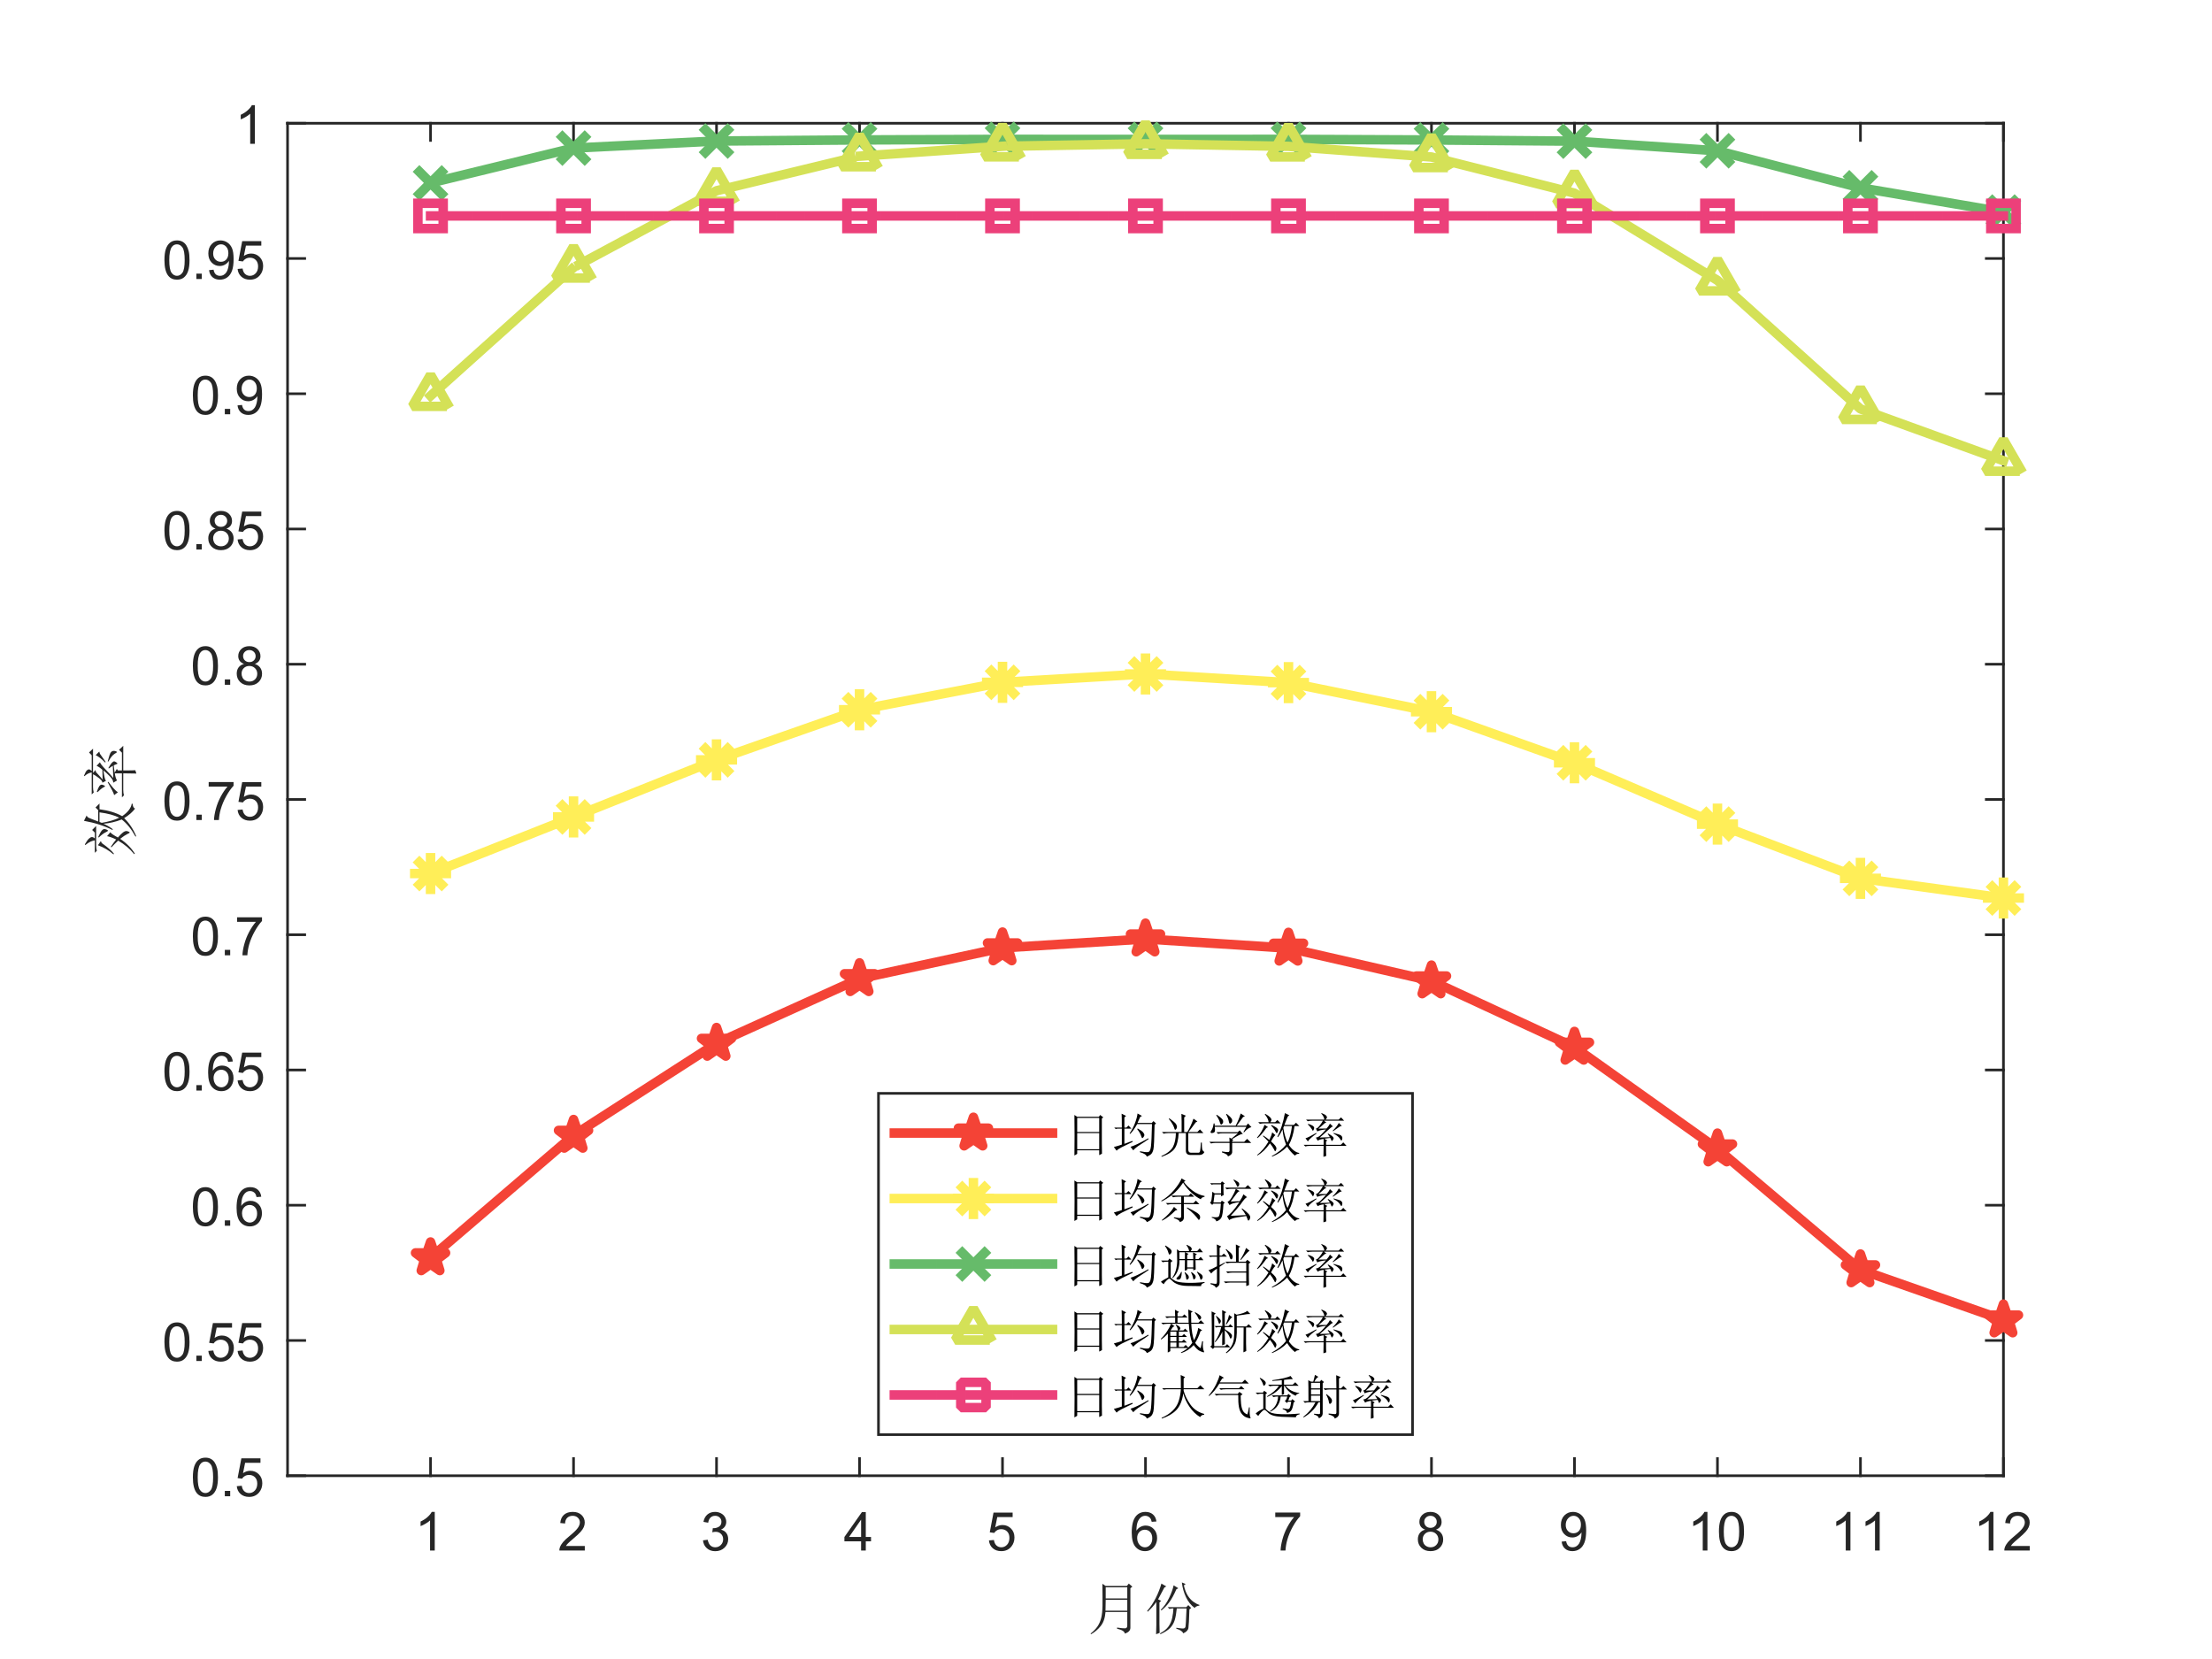 <?xml version="1.0"?>
<!DOCTYPE svg PUBLIC '-//W3C//DTD SVG 1.0//EN'
          'http://www.w3.org/TR/2001/REC-SVG-20010904/DTD/svg10.dtd'>
<svg xmlns:xlink="http://www.w3.org/1999/xlink" style="fill-opacity:1; color-rendering:auto; color-interpolation:auto; text-rendering:auto; stroke:black; stroke-linecap:square; stroke-miterlimit:10; shape-rendering:auto; stroke-opacity:1; fill:black; stroke-dasharray:none; font-weight:normal; stroke-width:1; font-family:'Dialog'; font-style:normal; stroke-linejoin:miter; font-size:12px; stroke-dashoffset:0; image-rendering:auto;" width="700" height="525" xmlns="http://www.w3.org/2000/svg"
><rect width="100%" height="100%" fill="#333333" stroke="none"/><!--Generated by the Batik Graphics2D SVG Generator--><defs id="genericDefs"
  /><g
  ><defs id="defs1"
    ><clipPath clipPathUnits="userSpaceOnUse" id="clipPath1"
      ><path d="M0 0 L700 0 L700 525 L0 525 L0 0 Z"
      /></clipPath
    ></defs
    ><g style="fill:white; stroke:white;"
    ><rect x="0" y="0" width="700" style="clip-path:url(#clipPath1); stroke:none;" height="525"
    /></g
    ><g style="fill:white; text-rendering:optimizeSpeed; color-rendering:optimizeSpeed; image-rendering:optimizeSpeed; shape-rendering:crispEdges; stroke:white; color-interpolation:sRGB;"
    ><rect x="0" width="700" height="525" y="0" style="stroke:none;"
      /><path style="stroke:none;" d="M91 467 L634 467 L634 39 L91 39 Z"
    /></g
    ><g style="fill:rgb(38,38,38); text-rendering:geometricPrecision; image-rendering:optimizeQuality; color-rendering:optimizeQuality; stroke-linejoin:round; stroke:rgb(38,38,38); color-interpolation:linearRGB; stroke-width:0.833;"
    ><line y2="467" style="fill:none;" x1="91" x2="634" y1="467"
      /><line y2="39" style="fill:none;" x1="91" x2="634" y1="39"
      /><line y2="461.57" style="fill:none;" x1="136.25" x2="136.25" y1="467"
      /><line y2="461.57" style="fill:none;" x1="181.5" x2="181.5" y1="467"
      /><line y2="461.57" style="fill:none;" x1="226.75" x2="226.75" y1="467"
      /><line y2="461.57" style="fill:none;" x1="272" x2="272" y1="467"
      /><line y2="461.57" style="fill:none;" x1="317.25" x2="317.25" y1="467"
      /><line y2="461.57" style="fill:none;" x1="362.5" x2="362.5" y1="467"
      /><line y2="461.57" style="fill:none;" x1="407.75" x2="407.75" y1="467"
      /><line y2="461.57" style="fill:none;" x1="453" x2="453" y1="467"
      /><line y2="461.57" style="fill:none;" x1="498.25" x2="498.25" y1="467"
      /><line y2="461.57" style="fill:none;" x1="543.5" x2="543.5" y1="467"
      /><line y2="461.57" style="fill:none;" x1="588.75" x2="588.75" y1="467"
      /><line y2="461.57" style="fill:none;" x1="634" x2="634" y1="467"
      /><line y2="44.43" style="fill:none;" x1="136.25" x2="136.25" y1="39"
      /><line y2="44.43" style="fill:none;" x1="181.5" x2="181.5" y1="39"
      /><line y2="44.43" style="fill:none;" x1="226.75" x2="226.75" y1="39"
      /><line y2="44.43" style="fill:none;" x1="272" x2="272" y1="39"
      /><line y2="44.43" style="fill:none;" x1="317.25" x2="317.25" y1="39"
      /><line y2="44.43" style="fill:none;" x1="362.5" x2="362.5" y1="39"
      /><line y2="44.43" style="fill:none;" x1="407.75" x2="407.75" y1="39"
      /><line y2="44.43" style="fill:none;" x1="453" x2="453" y1="39"
      /><line y2="44.43" style="fill:none;" x1="498.25" x2="498.25" y1="39"
      /><line y2="44.43" style="fill:none;" x1="543.5" x2="543.5" y1="39"
      /><line y2="44.43" style="fill:none;" x1="588.75" x2="588.75" y1="39"
      /><line y2="44.43" style="fill:none;" x1="634" x2="634" y1="39"
    /></g
    ><g transform="translate(136.25,473.667)" style="font-size:16.667px; fill:rgb(38,38,38); text-rendering:geometricPrecision; color-rendering:optimizeQuality; image-rendering:optimizeQuality; stroke:rgb(38,38,38); color-interpolation:linearRGB;"
    ><path style="stroke:none;" d="M1.328 17 L-0.156 17 L-0.156 7.484 Q-0.703 8 -1.578 8.508 Q-2.453 9.016 -3.156 9.281 L-3.156 7.828 Q-1.891 7.25 -0.953 6.406 Q-0.016 5.562 0.375 4.781 L1.328 4.781 L1.328 17 Z"
    /></g
    ><g transform="translate(181.5,473.667)" style="font-size:16.667px; fill:rgb(38,38,38); text-rendering:geometricPrecision; color-rendering:optimizeQuality; image-rendering:optimizeQuality; stroke:rgb(38,38,38); color-interpolation:linearRGB;"
    ><path style="stroke:none;" d="M3.562 15.562 L3.562 17 L-4.484 17 Q-4.5 16.453 -4.312 15.969 Q-4 15.141 -3.328 14.344 Q-2.656 13.547 -1.375 12.5 Q0.609 10.875 1.305 9.922 Q2 8.969 2 8.125 Q2 7.234 1.367 6.625 Q0.734 6.016 -0.281 6.016 Q-1.359 6.016 -2.008 6.664 Q-2.656 7.312 -2.672 8.453 L-4.203 8.297 Q-4.047 6.578 -3.016 5.68 Q-1.984 4.781 -0.25 4.781 Q1.5 4.781 2.523 5.75 Q3.547 6.719 3.547 8.156 Q3.547 8.891 3.242 9.594 Q2.938 10.297 2.25 11.078 Q1.562 11.859 -0.047 13.219 Q-1.391 14.359 -1.773 14.758 Q-2.156 15.156 -2.406 15.562 L3.562 15.562 Z"
    /></g
    ><g transform="translate(226.75,473.667)" style="font-size:16.667px; fill:rgb(38,38,38); text-rendering:geometricPrecision; color-rendering:optimizeQuality; image-rendering:optimizeQuality; stroke:rgb(38,38,38); color-interpolation:linearRGB;"
    ><path style="stroke:none;" d="M-4.281 13.781 L-2.797 13.594 Q-2.531 14.859 -1.914 15.422 Q-1.297 15.984 -0.406 15.984 Q0.641 15.984 1.367 15.25 Q2.094 14.516 2.094 13.438 Q2.094 12.406 1.422 11.742 Q0.75 11.078 -0.281 11.078 Q-0.703 11.078 -1.344 11.234 L-1.172 9.922 Q-1.031 9.938 -0.938 9.938 Q0.016 9.938 0.781 9.445 Q1.547 8.953 1.547 7.906 Q1.547 7.094 0.992 6.555 Q0.438 6.016 -0.438 6.016 Q-1.312 6.016 -1.891 6.562 Q-2.469 7.109 -2.641 8.203 L-4.141 7.938 Q-3.859 6.438 -2.891 5.609 Q-1.922 4.781 -0.469 4.781 Q0.516 4.781 1.359 5.211 Q2.203 5.641 2.641 6.375 Q3.078 7.109 3.078 7.938 Q3.078 8.734 2.656 9.383 Q2.234 10.031 1.406 10.406 Q2.484 10.656 3.086 11.445 Q3.688 12.234 3.688 13.406 Q3.688 15 2.523 16.109 Q1.359 17.219 -0.422 17.219 Q-2.016 17.219 -3.078 16.266 Q-4.141 15.312 -4.281 13.781 Z"
    /></g
    ><g transform="translate(272,473.667)" style="font-size:16.667px; fill:rgb(38,38,38); text-rendering:geometricPrecision; color-rendering:optimizeQuality; image-rendering:optimizeQuality; stroke:rgb(38,38,38); color-interpolation:linearRGB;"
    ><path style="stroke:none;" d="M0.5 17 L0.5 14.094 L-4.781 14.094 L-4.781 12.719 L0.766 4.828 L1.984 4.828 L1.984 12.719 L3.641 12.719 L3.641 14.094 L1.984 14.094 L1.984 17 L0.5 17 ZM0.5 12.719 L0.5 7.234 L-3.312 12.719 L0.5 12.719 Z"
    /></g
    ><g transform="translate(317.25,473.667)" style="font-size:16.667px; fill:rgb(38,38,38); text-rendering:geometricPrecision; color-rendering:optimizeQuality; image-rendering:optimizeQuality; stroke:rgb(38,38,38); color-interpolation:linearRGB;"
    ><path style="stroke:none;" d="M-4.297 13.812 L-2.719 13.672 Q-2.547 14.828 -1.914 15.406 Q-1.281 15.984 -0.391 15.984 Q0.688 15.984 1.438 15.172 Q2.188 14.359 2.188 13 Q2.188 11.734 1.469 10.992 Q0.75 10.25 -0.406 10.25 Q-1.125 10.25 -1.711 10.578 Q-2.297 10.906 -2.625 11.438 L-4.031 11.25 L-2.844 5 L3.203 5 L3.203 6.422 L-1.656 6.422 L-2.312 9.688 Q-1.219 8.938 -0.016 8.938 Q1.578 8.938 2.68 10.039 Q3.781 11.141 3.781 12.875 Q3.781 14.531 2.812 15.734 Q1.641 17.203 -0.391 17.203 Q-2.047 17.203 -3.094 16.273 Q-4.141 15.344 -4.297 13.812 Z"
    /></g
    ><g transform="translate(362.5,473.667)" style="font-size:16.667px; fill:rgb(38,38,38); text-rendering:geometricPrecision; color-rendering:optimizeQuality; image-rendering:optimizeQuality; stroke:rgb(38,38,38); color-interpolation:linearRGB;"
    ><path style="stroke:none;" d="M3.453 7.812 L1.969 7.922 Q1.781 7.047 1.406 6.656 Q0.797 6.016 -0.078 6.016 Q-0.797 6.016 -1.344 6.406 Q-2.047 6.922 -2.453 7.906 Q-2.859 8.891 -2.875 10.719 Q-2.328 9.906 -1.555 9.508 Q-0.781 9.109 0.078 9.109 Q1.578 9.109 2.625 10.211 Q3.672 11.312 3.672 13.047 Q3.672 14.188 3.18 15.172 Q2.688 16.156 1.82 16.68 Q0.953 17.203 -0.141 17.203 Q-2 17.203 -3.18 15.828 Q-4.359 14.453 -4.359 11.312 Q-4.359 7.781 -3.062 6.172 Q-1.922 4.781 0 4.781 Q1.438 4.781 2.359 5.586 Q3.281 6.391 3.453 7.812 ZM-2.641 13.062 Q-2.641 13.828 -2.312 14.531 Q-1.984 15.234 -1.398 15.609 Q-0.812 15.984 -0.156 15.984 Q0.781 15.984 1.461 15.219 Q2.141 14.453 2.141 13.141 Q2.141 11.875 1.469 11.148 Q0.797 10.422 -0.219 10.422 Q-1.234 10.422 -1.938 11.148 Q-2.641 11.875 -2.641 13.062 Z"
    /></g
    ><g transform="translate(407.75,473.667)" style="font-size:16.667px; fill:rgb(38,38,38); text-rendering:geometricPrecision; color-rendering:optimizeQuality; image-rendering:optimizeQuality; stroke:rgb(38,38,38); color-interpolation:linearRGB;"
    ><path style="stroke:none;" d="M-4.188 6.422 L-4.188 4.984 L3.688 4.984 L3.688 6.156 Q2.516 7.391 1.375 9.438 Q0.234 11.484 -0.391 13.656 Q-0.828 15.188 -0.953 17 L-2.5 17 Q-2.469 15.562 -1.93 13.531 Q-1.391 11.5 -0.383 9.609 Q0.625 7.719 1.766 6.422 L-4.188 6.422 Z"
    /></g
    ><g transform="translate(453,473.667)" style="font-size:16.667px; fill:rgb(38,38,38); text-rendering:geometricPrecision; color-rendering:optimizeQuality; image-rendering:optimizeQuality; stroke:rgb(38,38,38); color-interpolation:linearRGB;"
    ><path style="stroke:none;" d="M-2 10.406 Q-2.922 10.062 -3.375 9.43 Q-3.828 8.797 -3.828 7.922 Q-3.828 6.594 -2.867 5.688 Q-1.906 4.781 -0.328 4.781 Q1.266 4.781 2.234 5.703 Q3.203 6.625 3.203 7.953 Q3.203 8.812 2.766 9.438 Q2.328 10.062 1.422 10.406 Q2.531 10.766 3.117 11.578 Q3.703 12.391 3.703 13.516 Q3.703 15.078 2.602 16.141 Q1.5 17.203 -0.297 17.203 Q-2.109 17.203 -3.211 16.141 Q-4.312 15.078 -4.312 13.484 Q-4.312 12.297 -3.711 11.492 Q-3.109 10.688 -2 10.406 ZM-2.297 7.875 Q-2.297 8.734 -1.742 9.281 Q-1.188 9.828 -0.297 9.828 Q0.562 9.828 1.117 9.281 Q1.672 8.734 1.672 7.953 Q1.672 7.125 1.102 6.57 Q0.531 6.016 -0.312 6.016 Q-1.172 6.016 -1.734 6.562 Q-2.297 7.109 -2.297 7.875 ZM-2.781 13.484 Q-2.781 14.125 -2.477 14.727 Q-2.172 15.328 -1.57 15.656 Q-0.969 15.984 -0.281 15.984 Q0.781 15.984 1.484 15.289 Q2.188 14.594 2.188 13.531 Q2.188 12.453 1.469 11.75 Q0.75 11.047 -0.328 11.047 Q-1.391 11.047 -2.086 11.742 Q-2.781 12.438 -2.781 13.484 Z"
    /></g
    ><g transform="translate(498.25,473.667)" style="font-size:16.667px; fill:rgb(38,38,38); text-rendering:geometricPrecision; color-rendering:optimizeQuality; image-rendering:optimizeQuality; stroke:rgb(38,38,38); color-interpolation:linearRGB;"
    ><path style="stroke:none;" d="M-4.062 14.188 L-2.641 14.047 Q-2.453 15.062 -1.938 15.523 Q-1.422 15.984 -0.609 15.984 Q0.078 15.984 0.594 15.664 Q1.109 15.344 1.445 14.82 Q1.781 14.297 2 13.398 Q2.219 12.5 2.219 11.578 Q2.219 11.469 2.219 11.266 Q1.766 11.984 0.992 12.43 Q0.219 12.875 -0.688 12.875 Q-2.203 12.875 -3.25 11.781 Q-4.297 10.688 -4.297 8.891 Q-4.297 7.031 -3.203 5.906 Q-2.109 4.781 -0.469 4.781 Q0.719 4.781 1.703 5.422 Q2.688 6.062 3.195 7.242 Q3.703 8.422 3.703 10.672 Q3.703 13 3.195 14.383 Q2.688 15.766 1.688 16.484 Q0.688 17.203 -0.656 17.203 Q-2.078 17.203 -2.984 16.414 Q-3.891 15.625 -4.062 14.188 ZM2.047 8.812 Q2.047 7.531 1.359 6.773 Q0.672 6.016 -0.281 6.016 Q-1.281 6.016 -2.023 6.828 Q-2.766 7.641 -2.766 8.938 Q-2.766 10.109 -2.062 10.828 Q-1.359 11.547 -0.328 11.547 Q0.719 11.547 1.383 10.828 Q2.047 10.109 2.047 8.812 Z"
    /></g
    ><g transform="translate(543.5,473.667)" style="font-size:16.667px; fill:rgb(38,38,38); text-rendering:geometricPrecision; color-rendering:optimizeQuality; image-rendering:optimizeQuality; stroke:rgb(38,38,38); color-interpolation:linearRGB;"
    ><path style="stroke:none;" d="M-3.172 17 L-4.656 17 L-4.656 7.484 Q-5.203 8 -6.078 8.508 Q-6.953 9.016 -7.656 9.281 L-7.656 7.828 Q-6.391 7.25 -5.453 6.406 Q-4.516 5.562 -4.125 4.781 L-3.172 4.781 L-3.172 17 ZM0.467 11 Q0.467 8.844 0.912 7.523 Q1.357 6.203 2.232 5.492 Q3.107 4.781 4.435 4.781 Q5.42 4.781 6.154 5.172 Q6.888 5.562 7.373 6.312 Q7.857 7.062 8.131 8.125 Q8.404 9.188 8.404 11 Q8.404 13.141 7.966 14.453 Q7.529 15.766 6.654 16.484 Q5.779 17.203 4.435 17.203 Q2.67 17.203 1.67 15.953 Q0.467 14.422 0.467 11 ZM1.998 11 Q1.998 14 2.701 14.992 Q3.404 15.984 4.435 15.984 Q5.466 15.984 6.17 14.984 Q6.873 13.984 6.873 11 Q6.873 8 6.17 7.008 Q5.466 6.016 4.42 6.016 Q3.388 6.016 2.779 6.891 Q1.998 8 1.998 11 Z"
    /></g
    ><g transform="translate(588.75,473.667)" style="font-size:16.667px; fill:rgb(38,38,38); text-rendering:geometricPrecision; color-rendering:optimizeQuality; image-rendering:optimizeQuality; stroke:rgb(38,38,38); color-interpolation:linearRGB;"
    ><path style="stroke:none;" d="M-3.172 17 L-4.656 17 L-4.656 7.484 Q-5.203 8 -6.078 8.508 Q-6.953 9.016 -7.656 9.281 L-7.656 7.828 Q-6.391 7.25 -5.453 6.406 Q-4.516 5.562 -4.125 4.781 L-3.172 4.781 L-3.172 17 ZM6.091 17 L4.607 17 L4.607 7.484 Q4.06 8 3.185 8.508 Q2.31 9.016 1.607 9.281 L1.607 7.828 Q2.873 7.25 3.81 6.406 Q4.748 5.562 5.138 4.781 L6.091 4.781 L6.091 17 Z"
    /></g
    ><g transform="translate(634,473.667)" style="font-size:16.667px; fill:rgb(38,38,38); text-rendering:geometricPrecision; color-rendering:optimizeQuality; image-rendering:optimizeQuality; stroke:rgb(38,38,38); color-interpolation:linearRGB;"
    ><path style="stroke:none;" d="M-3.172 17 L-4.656 17 L-4.656 7.484 Q-5.203 8 -6.078 8.508 Q-6.953 9.016 -7.656 9.281 L-7.656 7.828 Q-6.391 7.25 -5.453 6.406 Q-4.516 5.562 -4.125 4.781 L-3.172 4.781 L-3.172 17 ZM8.326 15.562 L8.326 17 L0.279 17 Q0.263 16.453 0.451 15.969 Q0.763 15.141 1.435 14.344 Q2.107 13.547 3.388 12.5 Q5.373 10.875 6.068 9.922 Q6.763 8.969 6.763 8.125 Q6.763 7.234 6.131 6.625 Q5.498 6.016 4.482 6.016 Q3.404 6.016 2.756 6.664 Q2.107 7.312 2.091 8.453 L0.56 8.297 Q0.717 6.578 1.748 5.68 Q2.779 4.781 4.513 4.781 Q6.263 4.781 7.287 5.75 Q8.31 6.719 8.31 8.156 Q8.31 8.891 8.006 9.594 Q7.701 10.297 7.013 11.078 Q6.326 11.859 4.716 13.219 Q3.373 14.359 2.99 14.758 Q2.607 15.156 2.357 15.562 L8.326 15.562 Z"
    /></g
    ><g transform="translate(362.5,496.333)" style="font-size:18.333px; fill:rgb(38,38,38); text-rendering:geometricPrecision; color-rendering:optimizeQuality; image-rendering:optimizeQuality; stroke:rgb(38,38,38); color-interpolation:linearRGB;"
    ><path style="stroke:none;" d="M-12.594 5.984 L-12.594 9.5 L-5.766 9.5 L-5.766 5.984 L-12.594 5.984 ZM-12.594 9.922 Q-12.594 11.547 -12.656 13.375 L-5.766 13.375 L-5.766 9.922 L-12.594 9.922 ZM-9 18.719 Q-7.109 19 -6.438 18.961 Q-5.766 18.922 -5.766 18.078 L-5.766 13.797 L-12.656 13.797 Q-12.875 16.609 -14.172 18.227 Q-15.469 19.844 -17.234 20.828 L-17.375 20.625 Q-15.969 19.5 -15.195 18.367 Q-14.422 17.234 -14.031 15.727 Q-13.641 14.219 -13.609 11.789 Q-13.578 9.359 -13.641 4.859 L-12.594 5.562 L-5.906 5.562 L-5.281 4.797 L-4.156 5.781 L-4.781 6.266 L-4.781 18.781 Q-4.781 20.062 -6.547 20.625 Q-6.609 19.641 -9 19.078 L-9 18.719 ZM4.41 17.594 Q4.41 19.359 4.473 20.406 L3.348 20.828 Q3.426 19.219 3.426 17.938 L3.426 10.625 Q2.16 12.391 0.676 13.719 L0.535 13.438 Q2.082 11.688 3.246 9.367 Q4.41 7.047 5.035 4.797 L6.582 5.703 L5.957 6.062 Q4.691 8.453 3.988 9.781 L4.973 10.281 L4.41 10.766 L4.41 17.594 ZM7.004 12.25 L12.91 12.25 L13.551 11.609 L14.457 12.531 L13.895 12.953 Q13.754 17.797 13.582 18.859 Q13.41 19.922 11.926 20.547 Q11.645 19.641 9.754 19.078 L9.754 18.781 Q11.645 19.078 12.066 19 Q12.488 18.922 12.629 18.539 Q12.77 18.156 12.988 12.672 L9.895 12.672 Q9.676 14.922 9.254 16.328 Q8.832 17.734 7.848 18.789 Q6.863 19.844 4.691 20.828 L4.613 20.547 Q6.441 19.562 7.285 18.367 Q8.129 17.172 8.449 15.656 Q8.77 14.141 8.832 12.672 L8.41 12.672 L7.566 12.812 L7.004 12.25 ZM11.504 4.438 L12.707 4.938 L12.145 5.359 Q12.566 7.328 13.371 8.594 Q14.176 9.859 15.16 10.562 Q16.145 11.266 17.066 11.547 L17.066 11.75 Q15.801 11.969 15.582 12.531 Q13.832 11.266 12.809 9.086 Q11.785 6.906 11.504 4.438 ZM8.91 5.359 L10.379 6.266 L9.754 6.625 Q8.629 9.219 7.535 10.695 Q6.441 12.172 5.035 13.297 L4.832 13.094 Q6.379 11.609 7.465 9.328 Q8.551 7.047 8.91 5.359 Z"
    /></g
    ><g style="fill:rgb(38,38,38); text-rendering:geometricPrecision; image-rendering:optimizeQuality; color-rendering:optimizeQuality; stroke-linejoin:round; stroke:rgb(38,38,38); color-interpolation:linearRGB; stroke-width:0.833;"
    ><line y2="39" style="fill:none;" x1="91" x2="91" y1="467"
      /><line y2="39" style="fill:none;" x1="634" x2="634" y1="467"
      /><line y2="467" style="fill:none;" x1="91" x2="96.43" y1="467"
      /><line y2="424.2" style="fill:none;" x1="91" x2="96.43" y1="424.2"
      /><line y2="381.4" style="fill:none;" x1="91" x2="96.43" y1="381.4"
      /><line y2="338.6" style="fill:none;" x1="91" x2="96.43" y1="338.6"
      /><line y2="295.8" style="fill:none;" x1="91" x2="96.43" y1="295.8"
      /><line y2="253" style="fill:none;" x1="91" x2="96.43" y1="253"
      /><line y2="210.2" style="fill:none;" x1="91" x2="96.43" y1="210.2"
      /><line y2="167.4" style="fill:none;" x1="91" x2="96.43" y1="167.4"
      /><line y2="124.6" style="fill:none;" x1="91" x2="96.43" y1="124.6"
      /><line y2="81.8" style="fill:none;" x1="91" x2="96.43" y1="81.8"
      /><line y2="39" style="fill:none;" x1="91" x2="96.43" y1="39"
      /><line y2="467" style="fill:none;" x1="634" x2="628.57" y1="467"
      /><line y2="424.2" style="fill:none;" x1="634" x2="628.57" y1="424.2"
      /><line y2="381.4" style="fill:none;" x1="634" x2="628.57" y1="381.4"
      /><line y2="338.6" style="fill:none;" x1="634" x2="628.57" y1="338.6"
      /><line y2="295.8" style="fill:none;" x1="634" x2="628.57" y1="295.8"
      /><line y2="253" style="fill:none;" x1="634" x2="628.57" y1="253"
      /><line y2="210.2" style="fill:none;" x1="634" x2="628.57" y1="210.2"
      /><line y2="167.4" style="fill:none;" x1="634" x2="628.57" y1="167.4"
      /><line y2="124.6" style="fill:none;" x1="634" x2="628.57" y1="124.6"
      /><line y2="81.8" style="fill:none;" x1="634" x2="628.57" y1="81.8"
      /><line y2="39" style="fill:none;" x1="634" x2="628.57" y1="39"
    /></g
    ><g transform="translate(84.333,467)" style="font-size:16.667px; fill:rgb(38,38,38); text-rendering:geometricPrecision; color-rendering:optimizeQuality; image-rendering:optimizeQuality; stroke:rgb(38,38,38); color-interpolation:linearRGB;"
    ><path style="stroke:none;" d="M-23.297 0.5 Q-23.297 -1.656 -22.852 -2.977 Q-22.406 -4.297 -21.531 -5.008 Q-20.656 -5.719 -19.328 -5.719 Q-18.344 -5.719 -17.609 -5.328 Q-16.875 -4.938 -16.391 -4.188 Q-15.906 -3.438 -15.633 -2.375 Q-15.359 -1.312 -15.359 0.5 Q-15.359 2.641 -15.797 3.953 Q-16.234 5.266 -17.109 5.984 Q-17.984 6.703 -19.328 6.703 Q-21.094 6.703 -22.094 5.453 Q-23.297 3.922 -23.297 0.5 ZM-21.766 0.5 Q-21.766 3.5 -21.062 4.492 Q-20.359 5.484 -19.328 5.484 Q-18.297 5.484 -17.594 4.484 Q-16.891 3.484 -16.891 0.5 Q-16.891 -2.5 -17.594 -3.492 Q-18.297 -4.484 -19.344 -4.484 Q-20.375 -4.484 -20.984 -3.609 Q-21.766 -2.5 -21.766 0.5 ZM-13.19 6.5 L-13.19 4.797 L-11.487 4.797 L-11.487 6.5 L-13.19 6.5 ZM-9.406 3.312 L-7.828 3.172 Q-7.656 4.328 -7.023 4.906 Q-6.39 5.484 -5.5 5.484 Q-4.421 5.484 -3.671 4.672 Q-2.921 3.859 -2.921 2.5 Q-2.921 1.234 -3.64 0.492 Q-4.359 -0.25 -5.515 -0.25 Q-6.234 -0.25 -6.82 0.078 Q-7.406 0.406 -7.734 0.938 L-9.14 0.75 L-7.953 -5.5 L-1.906 -5.5 L-1.906 -4.078 L-6.765 -4.078 L-7.421 -0.812 Q-6.328 -1.562 -5.125 -1.562 Q-3.531 -1.562 -2.429 -0.461 Q-1.328 0.641 -1.328 2.375 Q-1.328 4.031 -2.296 5.234 Q-3.468 6.703 -5.5 6.703 Q-7.156 6.703 -8.203 5.773 Q-9.25 4.844 -9.406 3.312 Z"
    /></g
    ><g transform="translate(84.333,424.2)" style="font-size:16.667px; fill:rgb(38,38,38); text-rendering:geometricPrecision; color-rendering:optimizeQuality; image-rendering:optimizeQuality; stroke:rgb(38,38,38); color-interpolation:linearRGB;"
    ><path style="stroke:none;" d="M-32.297 0.5 Q-32.297 -1.656 -31.852 -2.977 Q-31.406 -4.297 -30.531 -5.008 Q-29.656 -5.719 -28.328 -5.719 Q-27.344 -5.719 -26.609 -5.328 Q-25.875 -4.938 -25.391 -4.188 Q-24.906 -3.438 -24.633 -2.375 Q-24.359 -1.312 -24.359 0.5 Q-24.359 2.641 -24.797 3.953 Q-25.234 5.266 -26.109 5.984 Q-26.984 6.703 -28.328 6.703 Q-30.094 6.703 -31.094 5.453 Q-32.297 3.922 -32.297 0.5 ZM-30.766 0.5 Q-30.766 3.5 -30.062 4.492 Q-29.359 5.484 -28.328 5.484 Q-27.297 5.484 -26.594 4.484 Q-25.891 3.484 -25.891 0.5 Q-25.891 -2.5 -26.594 -3.492 Q-27.297 -4.484 -28.344 -4.484 Q-29.375 -4.484 -29.984 -3.609 Q-30.766 -2.5 -30.766 0.5 ZM-22.19 6.5 L-22.19 4.797 L-20.487 4.797 L-20.487 6.5 L-22.19 6.5 ZM-18.406 3.312 L-16.828 3.172 Q-16.656 4.328 -16.023 4.906 Q-15.39 5.484 -14.5 5.484 Q-13.421 5.484 -12.671 4.672 Q-11.921 3.859 -11.921 2.5 Q-11.921 1.234 -12.64 0.492 Q-13.359 -0.25 -14.515 -0.25 Q-15.234 -0.25 -15.82 0.078 Q-16.406 0.406 -16.734 0.938 L-18.14 0.75 L-16.953 -5.5 L-10.906 -5.5 L-10.906 -4.078 L-15.765 -4.078 L-16.421 -0.812 Q-15.328 -1.562 -14.125 -1.562 Q-12.531 -1.562 -11.429 -0.461 Q-10.328 0.641 -10.328 2.375 Q-10.328 4.031 -11.296 5.234 Q-12.468 6.703 -14.5 6.703 Q-16.156 6.703 -17.203 5.773 Q-18.25 4.844 -18.406 3.312 ZM-9.142 3.312 L-7.564 3.172 Q-7.392 4.328 -6.76 4.906 Q-6.127 5.484 -5.236 5.484 Q-4.158 5.484 -3.408 4.672 Q-2.658 3.859 -2.658 2.5 Q-2.658 1.234 -3.377 0.492 Q-4.096 -0.25 -5.252 -0.25 Q-5.971 -0.25 -6.556 0.078 Q-7.142 0.406 -7.471 0.938 L-8.877 0.75 L-7.689 -5.5 L-1.642 -5.5 L-1.642 -4.078 L-6.502 -4.078 L-7.158 -0.812 Q-6.064 -1.562 -4.861 -1.562 Q-3.267 -1.562 -2.166 -0.461 Q-1.064 0.641 -1.064 2.375 Q-1.064 4.031 -2.033 5.234 Q-3.205 6.703 -5.236 6.703 Q-6.892 6.703 -7.939 5.773 Q-8.986 4.844 -9.142 3.312 Z"
    /></g
    ><g transform="translate(84.333,381.4)" style="font-size:16.667px; fill:rgb(38,38,38); text-rendering:geometricPrecision; color-rendering:optimizeQuality; image-rendering:optimizeQuality; stroke:rgb(38,38,38); color-interpolation:linearRGB;"
    ><path style="stroke:none;" d="M-23.297 0.5 Q-23.297 -1.656 -22.852 -2.977 Q-22.406 -4.297 -21.531 -5.008 Q-20.656 -5.719 -19.328 -5.719 Q-18.344 -5.719 -17.609 -5.328 Q-16.875 -4.938 -16.391 -4.188 Q-15.906 -3.438 -15.633 -2.375 Q-15.359 -1.312 -15.359 0.5 Q-15.359 2.641 -15.797 3.953 Q-16.234 5.266 -17.109 5.984 Q-17.984 6.703 -19.328 6.703 Q-21.094 6.703 -22.094 5.453 Q-23.297 3.922 -23.297 0.5 ZM-21.766 0.5 Q-21.766 3.5 -21.062 4.492 Q-20.359 5.484 -19.328 5.484 Q-18.297 5.484 -17.594 4.484 Q-16.891 3.484 -16.891 0.5 Q-16.891 -2.5 -17.594 -3.492 Q-18.297 -4.484 -19.344 -4.484 Q-20.375 -4.484 -20.984 -3.609 Q-21.766 -2.5 -21.766 0.5 ZM-13.19 6.5 L-13.19 4.797 L-11.487 4.797 L-11.487 6.5 L-13.19 6.5 ZM-1.656 -2.688 L-3.14 -2.578 Q-3.328 -3.453 -3.703 -3.844 Q-4.312 -4.484 -5.187 -4.484 Q-5.906 -4.484 -6.453 -4.094 Q-7.156 -3.578 -7.562 -2.594 Q-7.968 -1.609 -7.984 0.219 Q-7.437 -0.594 -6.664 -0.992 Q-5.89 -1.391 -5.031 -1.391 Q-3.531 -1.391 -2.484 -0.289 Q-1.437 0.812 -1.437 2.547 Q-1.437 3.688 -1.929 4.672 Q-2.421 5.656 -3.289 6.18 Q-4.156 6.703 -5.25 6.703 Q-7.109 6.703 -8.289 5.328 Q-9.468 3.953 -9.468 0.812 Q-9.468 -2.719 -8.171 -4.328 Q-7.031 -5.719 -5.109 -5.719 Q-3.671 -5.719 -2.75 -4.914 Q-1.828 -4.109 -1.656 -2.688 ZM-7.75 2.562 Q-7.75 3.328 -7.421 4.031 Q-7.093 4.734 -6.507 5.109 Q-5.921 5.484 -5.265 5.484 Q-4.328 5.484 -3.648 4.719 Q-2.968 3.953 -2.968 2.641 Q-2.968 1.375 -3.64 0.648 Q-4.312 -0.078 -5.328 -0.078 Q-6.343 -0.078 -7.046 0.648 Q-7.75 1.375 -7.75 2.562 Z"
    /></g
    ><g transform="translate(84.333,338.6)" style="font-size:16.667px; fill:rgb(38,38,38); text-rendering:geometricPrecision; color-rendering:optimizeQuality; image-rendering:optimizeQuality; stroke:rgb(38,38,38); color-interpolation:linearRGB;"
    ><path style="stroke:none;" d="M-32.297 0.5 Q-32.297 -1.656 -31.852 -2.977 Q-31.406 -4.297 -30.531 -5.008 Q-29.656 -5.719 -28.328 -5.719 Q-27.344 -5.719 -26.609 -5.328 Q-25.875 -4.938 -25.391 -4.188 Q-24.906 -3.438 -24.633 -2.375 Q-24.359 -1.312 -24.359 0.5 Q-24.359 2.641 -24.797 3.953 Q-25.234 5.266 -26.109 5.984 Q-26.984 6.703 -28.328 6.703 Q-30.094 6.703 -31.094 5.453 Q-32.297 3.922 -32.297 0.5 ZM-30.766 0.5 Q-30.766 3.5 -30.062 4.492 Q-29.359 5.484 -28.328 5.484 Q-27.297 5.484 -26.594 4.484 Q-25.891 3.484 -25.891 0.5 Q-25.891 -2.5 -26.594 -3.492 Q-27.297 -4.484 -28.344 -4.484 Q-29.375 -4.484 -29.984 -3.609 Q-30.766 -2.5 -30.766 0.5 ZM-22.19 6.5 L-22.19 4.797 L-20.487 4.797 L-20.487 6.5 L-22.19 6.5 ZM-10.656 -2.688 L-12.14 -2.578 Q-12.328 -3.453 -12.703 -3.844 Q-13.312 -4.484 -14.187 -4.484 Q-14.906 -4.484 -15.453 -4.094 Q-16.156 -3.578 -16.562 -2.594 Q-16.968 -1.609 -16.984 0.219 Q-16.437 -0.594 -15.664 -0.992 Q-14.89 -1.391 -14.031 -1.391 Q-12.531 -1.391 -11.484 -0.289 Q-10.437 0.812 -10.437 2.547 Q-10.437 3.688 -10.929 4.672 Q-11.421 5.656 -12.289 6.18 Q-13.156 6.703 -14.25 6.703 Q-16.109 6.703 -17.289 5.328 Q-18.468 3.953 -18.468 0.812 Q-18.468 -2.719 -17.171 -4.328 Q-16.031 -5.719 -14.109 -5.719 Q-12.671 -5.719 -11.75 -4.914 Q-10.828 -4.109 -10.656 -2.688 ZM-16.75 2.562 Q-16.75 3.328 -16.421 4.031 Q-16.093 4.734 -15.507 5.109 Q-14.921 5.484 -14.265 5.484 Q-13.328 5.484 -12.648 4.719 Q-11.968 3.953 -11.968 2.641 Q-11.968 1.375 -12.64 0.648 Q-13.312 -0.078 -14.328 -0.078 Q-15.343 -0.078 -16.046 0.648 Q-16.75 1.375 -16.75 2.562 ZM-9.142 3.312 L-7.564 3.172 Q-7.392 4.328 -6.76 4.906 Q-6.127 5.484 -5.236 5.484 Q-4.158 5.484 -3.408 4.672 Q-2.658 3.859 -2.658 2.5 Q-2.658 1.234 -3.377 0.492 Q-4.096 -0.25 -5.252 -0.25 Q-5.971 -0.25 -6.556 0.078 Q-7.142 0.406 -7.471 0.938 L-8.877 0.75 L-7.689 -5.5 L-1.642 -5.5 L-1.642 -4.078 L-6.502 -4.078 L-7.158 -0.812 Q-6.064 -1.562 -4.861 -1.562 Q-3.267 -1.562 -2.166 -0.461 Q-1.064 0.641 -1.064 2.375 Q-1.064 4.031 -2.033 5.234 Q-3.205 6.703 -5.236 6.703 Q-6.892 6.703 -7.939 5.773 Q-8.986 4.844 -9.142 3.312 Z"
    /></g
    ><g transform="translate(84.333,295.8)" style="font-size:16.667px; fill:rgb(38,38,38); text-rendering:geometricPrecision; color-rendering:optimizeQuality; image-rendering:optimizeQuality; stroke:rgb(38,38,38); color-interpolation:linearRGB;"
    ><path style="stroke:none;" d="M-23.297 0.5 Q-23.297 -1.656 -22.852 -2.977 Q-22.406 -4.297 -21.531 -5.008 Q-20.656 -5.719 -19.328 -5.719 Q-18.344 -5.719 -17.609 -5.328 Q-16.875 -4.938 -16.391 -4.188 Q-15.906 -3.438 -15.633 -2.375 Q-15.359 -1.312 -15.359 0.5 Q-15.359 2.641 -15.797 3.953 Q-16.234 5.266 -17.109 5.984 Q-17.984 6.703 -19.328 6.703 Q-21.094 6.703 -22.094 5.453 Q-23.297 3.922 -23.297 0.5 ZM-21.766 0.5 Q-21.766 3.5 -21.062 4.492 Q-20.359 5.484 -19.328 5.484 Q-18.297 5.484 -17.594 4.484 Q-16.891 3.484 -16.891 0.5 Q-16.891 -2.5 -17.594 -3.492 Q-18.297 -4.484 -19.344 -4.484 Q-20.375 -4.484 -20.984 -3.609 Q-21.766 -2.5 -21.766 0.5 ZM-13.19 6.5 L-13.19 4.797 L-11.487 4.797 L-11.487 6.5 L-13.19 6.5 ZM-9.296 -4.078 L-9.296 -5.516 L-1.421 -5.516 L-1.421 -4.344 Q-2.593 -3.109 -3.734 -1.062 Q-4.875 0.984 -5.5 3.156 Q-5.937 4.688 -6.062 6.5 L-7.609 6.5 Q-7.578 5.062 -7.039 3.031 Q-6.5 1 -5.492 -0.891 Q-4.484 -2.781 -3.343 -4.078 L-9.296 -4.078 Z"
    /></g
    ><g transform="translate(84.333,253)" style="font-size:16.667px; fill:rgb(38,38,38); text-rendering:geometricPrecision; color-rendering:optimizeQuality; image-rendering:optimizeQuality; stroke:rgb(38,38,38); color-interpolation:linearRGB;"
    ><path style="stroke:none;" d="M-32.297 0.5 Q-32.297 -1.656 -31.852 -2.977 Q-31.406 -4.297 -30.531 -5.008 Q-29.656 -5.719 -28.328 -5.719 Q-27.344 -5.719 -26.609 -5.328 Q-25.875 -4.938 -25.391 -4.188 Q-24.906 -3.438 -24.633 -2.375 Q-24.359 -1.312 -24.359 0.5 Q-24.359 2.641 -24.797 3.953 Q-25.234 5.266 -26.109 5.984 Q-26.984 6.703 -28.328 6.703 Q-30.094 6.703 -31.094 5.453 Q-32.297 3.922 -32.297 0.5 ZM-30.766 0.5 Q-30.766 3.5 -30.062 4.492 Q-29.359 5.484 -28.328 5.484 Q-27.297 5.484 -26.594 4.484 Q-25.891 3.484 -25.891 0.5 Q-25.891 -2.5 -26.594 -3.492 Q-27.297 -4.484 -28.344 -4.484 Q-29.375 -4.484 -29.984 -3.609 Q-30.766 -2.5 -30.766 0.5 ZM-22.19 6.5 L-22.19 4.797 L-20.487 4.797 L-20.487 6.5 L-22.19 6.5 ZM-18.296 -4.078 L-18.296 -5.516 L-10.421 -5.516 L-10.421 -4.344 Q-11.593 -3.109 -12.734 -1.062 Q-13.875 0.984 -14.5 3.156 Q-14.937 4.688 -15.062 6.5 L-16.609 6.5 Q-16.578 5.062 -16.039 3.031 Q-15.5 1 -14.492 -0.891 Q-13.484 -2.781 -12.343 -4.078 L-18.296 -4.078 ZM-9.142 3.312 L-7.564 3.172 Q-7.392 4.328 -6.76 4.906 Q-6.127 5.484 -5.236 5.484 Q-4.158 5.484 -3.408 4.672 Q-2.658 3.859 -2.658 2.5 Q-2.658 1.234 -3.377 0.492 Q-4.096 -0.25 -5.252 -0.25 Q-5.971 -0.25 -6.556 0.078 Q-7.142 0.406 -7.471 0.938 L-8.877 0.75 L-7.689 -5.5 L-1.642 -5.5 L-1.642 -4.078 L-6.502 -4.078 L-7.158 -0.812 Q-6.064 -1.562 -4.861 -1.562 Q-3.267 -1.562 -2.166 -0.461 Q-1.064 0.641 -1.064 2.375 Q-1.064 4.031 -2.033 5.234 Q-3.205 6.703 -5.236 6.703 Q-6.892 6.703 -7.939 5.773 Q-8.986 4.844 -9.142 3.312 Z"
    /></g
    ><g transform="translate(84.333,210.2)" style="font-size:16.667px; fill:rgb(38,38,38); text-rendering:geometricPrecision; color-rendering:optimizeQuality; image-rendering:optimizeQuality; stroke:rgb(38,38,38); color-interpolation:linearRGB;"
    ><path style="stroke:none;" d="M-23.297 0.5 Q-23.297 -1.656 -22.852 -2.977 Q-22.406 -4.297 -21.531 -5.008 Q-20.656 -5.719 -19.328 -5.719 Q-18.344 -5.719 -17.609 -5.328 Q-16.875 -4.938 -16.391 -4.188 Q-15.906 -3.438 -15.633 -2.375 Q-15.359 -1.312 -15.359 0.5 Q-15.359 2.641 -15.797 3.953 Q-16.234 5.266 -17.109 5.984 Q-17.984 6.703 -19.328 6.703 Q-21.094 6.703 -22.094 5.453 Q-23.297 3.922 -23.297 0.5 ZM-21.766 0.5 Q-21.766 3.5 -21.062 4.492 Q-20.359 5.484 -19.328 5.484 Q-18.297 5.484 -17.594 4.484 Q-16.891 3.484 -16.891 0.5 Q-16.891 -2.5 -17.594 -3.492 Q-18.297 -4.484 -19.344 -4.484 Q-20.375 -4.484 -20.984 -3.609 Q-21.766 -2.5 -21.766 0.5 ZM-13.19 6.5 L-13.19 4.797 L-11.487 4.797 L-11.487 6.5 L-13.19 6.5 ZM-7.109 -0.094 Q-8.031 -0.438 -8.484 -1.07 Q-8.937 -1.703 -8.937 -2.578 Q-8.937 -3.906 -7.976 -4.812 Q-7.015 -5.719 -5.437 -5.719 Q-3.843 -5.719 -2.875 -4.797 Q-1.906 -3.875 -1.906 -2.547 Q-1.906 -1.688 -2.343 -1.062 Q-2.781 -0.438 -3.687 -0.094 Q-2.578 0.266 -1.992 1.078 Q-1.406 1.891 -1.406 3.016 Q-1.406 4.578 -2.507 5.641 Q-3.609 6.703 -5.406 6.703 Q-7.218 6.703 -8.32 5.641 Q-9.421 4.578 -9.421 2.984 Q-9.421 1.797 -8.82 0.992 Q-8.218 0.188 -7.109 -0.094 ZM-7.406 -2.625 Q-7.406 -1.766 -6.851 -1.219 Q-6.296 -0.672 -5.406 -0.672 Q-4.546 -0.672 -3.992 -1.219 Q-3.437 -1.766 -3.437 -2.547 Q-3.437 -3.375 -4.007 -3.93 Q-4.578 -4.484 -5.421 -4.484 Q-6.281 -4.484 -6.843 -3.938 Q-7.406 -3.391 -7.406 -2.625 ZM-7.89 2.984 Q-7.89 3.625 -7.585 4.227 Q-7.281 4.828 -6.679 5.156 Q-6.078 5.484 -5.39 5.484 Q-4.328 5.484 -3.625 4.789 Q-2.921 4.094 -2.921 3.031 Q-2.921 1.953 -3.64 1.25 Q-4.359 0.547 -5.437 0.547 Q-6.5 0.547 -7.195 1.242 Q-7.89 1.938 -7.89 2.984 Z"
    /></g
    ><g transform="translate(84.333,167.4)" style="font-size:16.667px; fill:rgb(38,38,38); text-rendering:geometricPrecision; color-rendering:optimizeQuality; image-rendering:optimizeQuality; stroke:rgb(38,38,38); color-interpolation:linearRGB;"
    ><path style="stroke:none;" d="M-32.297 0.5 Q-32.297 -1.656 -31.852 -2.977 Q-31.406 -4.297 -30.531 -5.008 Q-29.656 -5.719 -28.328 -5.719 Q-27.344 -5.719 -26.609 -5.328 Q-25.875 -4.938 -25.391 -4.188 Q-24.906 -3.438 -24.633 -2.375 Q-24.359 -1.312 -24.359 0.5 Q-24.359 2.641 -24.797 3.953 Q-25.234 5.266 -26.109 5.984 Q-26.984 6.703 -28.328 6.703 Q-30.094 6.703 -31.094 5.453 Q-32.297 3.922 -32.297 0.5 ZM-30.766 0.5 Q-30.766 3.5 -30.062 4.492 Q-29.359 5.484 -28.328 5.484 Q-27.297 5.484 -26.594 4.484 Q-25.891 3.484 -25.891 0.5 Q-25.891 -2.5 -26.594 -3.492 Q-27.297 -4.484 -28.344 -4.484 Q-29.375 -4.484 -29.984 -3.609 Q-30.766 -2.5 -30.766 0.5 ZM-22.19 6.5 L-22.19 4.797 L-20.487 4.797 L-20.487 6.5 L-22.19 6.5 ZM-16.109 -0.094 Q-17.031 -0.438 -17.484 -1.07 Q-17.937 -1.703 -17.937 -2.578 Q-17.937 -3.906 -16.976 -4.812 Q-16.015 -5.719 -14.437 -5.719 Q-12.843 -5.719 -11.875 -4.797 Q-10.906 -3.875 -10.906 -2.547 Q-10.906 -1.688 -11.343 -1.062 Q-11.781 -0.438 -12.687 -0.094 Q-11.578 0.266 -10.992 1.078 Q-10.406 1.891 -10.406 3.016 Q-10.406 4.578 -11.507 5.641 Q-12.609 6.703 -14.406 6.703 Q-16.218 6.703 -17.32 5.641 Q-18.421 4.578 -18.421 2.984 Q-18.421 1.797 -17.82 0.992 Q-17.218 0.188 -16.109 -0.094 ZM-16.406 -2.625 Q-16.406 -1.766 -15.851 -1.219 Q-15.296 -0.672 -14.406 -0.672 Q-13.546 -0.672 -12.992 -1.219 Q-12.437 -1.766 -12.437 -2.547 Q-12.437 -3.375 -13.007 -3.93 Q-13.578 -4.484 -14.421 -4.484 Q-15.281 -4.484 -15.843 -3.938 Q-16.406 -3.391 -16.406 -2.625 ZM-16.89 2.984 Q-16.89 3.625 -16.585 4.227 Q-16.281 4.828 -15.679 5.156 Q-15.078 5.484 -14.39 5.484 Q-13.328 5.484 -12.625 4.789 Q-11.921 4.094 -11.921 3.031 Q-11.921 1.953 -12.64 1.25 Q-13.359 0.547 -14.437 0.547 Q-15.5 0.547 -16.195 1.242 Q-16.89 1.938 -16.89 2.984 ZM-9.142 3.312 L-7.564 3.172 Q-7.392 4.328 -6.76 4.906 Q-6.127 5.484 -5.236 5.484 Q-4.158 5.484 -3.408 4.672 Q-2.658 3.859 -2.658 2.5 Q-2.658 1.234 -3.377 0.492 Q-4.096 -0.25 -5.252 -0.25 Q-5.971 -0.25 -6.556 0.078 Q-7.142 0.406 -7.471 0.938 L-8.877 0.75 L-7.689 -5.5 L-1.642 -5.5 L-1.642 -4.078 L-6.502 -4.078 L-7.158 -0.812 Q-6.064 -1.562 -4.861 -1.562 Q-3.267 -1.562 -2.166 -0.461 Q-1.064 0.641 -1.064 2.375 Q-1.064 4.031 -2.033 5.234 Q-3.205 6.703 -5.236 6.703 Q-6.892 6.703 -7.939 5.773 Q-8.986 4.844 -9.142 3.312 Z"
    /></g
    ><g transform="translate(84.333,124.6)" style="font-size:16.667px; fill:rgb(38,38,38); text-rendering:geometricPrecision; color-rendering:optimizeQuality; image-rendering:optimizeQuality; stroke:rgb(38,38,38); color-interpolation:linearRGB;"
    ><path style="stroke:none;" d="M-23.297 0.5 Q-23.297 -1.656 -22.852 -2.977 Q-22.406 -4.297 -21.531 -5.008 Q-20.656 -5.719 -19.328 -5.719 Q-18.344 -5.719 -17.609 -5.328 Q-16.875 -4.938 -16.391 -4.188 Q-15.906 -3.438 -15.633 -2.375 Q-15.359 -1.312 -15.359 0.5 Q-15.359 2.641 -15.797 3.953 Q-16.234 5.266 -17.109 5.984 Q-17.984 6.703 -19.328 6.703 Q-21.094 6.703 -22.094 5.453 Q-23.297 3.922 -23.297 0.5 ZM-21.766 0.5 Q-21.766 3.5 -21.062 4.492 Q-20.359 5.484 -19.328 5.484 Q-18.297 5.484 -17.594 4.484 Q-16.891 3.484 -16.891 0.5 Q-16.891 -2.5 -17.594 -3.492 Q-18.297 -4.484 -19.344 -4.484 Q-20.375 -4.484 -20.984 -3.609 Q-21.766 -2.5 -21.766 0.5 ZM-13.19 6.5 L-13.19 4.797 L-11.487 4.797 L-11.487 6.5 L-13.19 6.5 ZM-9.171 3.688 L-7.75 3.547 Q-7.562 4.562 -7.046 5.023 Q-6.531 5.484 -5.718 5.484 Q-5.031 5.484 -4.515 5.164 Q-4 4.844 -3.664 4.32 Q-3.328 3.797 -3.109 2.898 Q-2.89 2 -2.89 1.078 Q-2.89 0.969 -2.89 0.766 Q-3.343 1.484 -4.117 1.93 Q-4.89 2.375 -5.796 2.375 Q-7.312 2.375 -8.359 1.281 Q-9.406 0.188 -9.406 -1.609 Q-9.406 -3.469 -8.312 -4.594 Q-7.218 -5.719 -5.578 -5.719 Q-4.39 -5.719 -3.406 -5.078 Q-2.421 -4.438 -1.914 -3.258 Q-1.406 -2.078 -1.406 0.172 Q-1.406 2.5 -1.914 3.883 Q-2.421 5.266 -3.421 5.984 Q-4.421 6.703 -5.765 6.703 Q-7.187 6.703 -8.093 5.914 Q-9 5.125 -9.171 3.688 ZM-3.062 -1.688 Q-3.062 -2.969 -3.75 -3.727 Q-4.437 -4.484 -5.39 -4.484 Q-6.39 -4.484 -7.132 -3.672 Q-7.875 -2.859 -7.875 -1.562 Q-7.875 -0.391 -7.171 0.328 Q-6.468 1.047 -5.437 1.047 Q-4.39 1.047 -3.726 0.328 Q-3.062 -0.391 -3.062 -1.688 Z"
    /></g
    ><g transform="translate(84.333,81.8)" style="font-size:16.667px; fill:rgb(38,38,38); text-rendering:geometricPrecision; color-rendering:optimizeQuality; image-rendering:optimizeQuality; stroke:rgb(38,38,38); color-interpolation:linearRGB;"
    ><path style="stroke:none;" d="M-32.297 0.5 Q-32.297 -1.656 -31.852 -2.977 Q-31.406 -4.297 -30.531 -5.008 Q-29.656 -5.719 -28.328 -5.719 Q-27.344 -5.719 -26.609 -5.328 Q-25.875 -4.938 -25.391 -4.188 Q-24.906 -3.438 -24.633 -2.375 Q-24.359 -1.312 -24.359 0.5 Q-24.359 2.641 -24.797 3.953 Q-25.234 5.266 -26.109 5.984 Q-26.984 6.703 -28.328 6.703 Q-30.094 6.703 -31.094 5.453 Q-32.297 3.922 -32.297 0.5 ZM-30.766 0.5 Q-30.766 3.5 -30.062 4.492 Q-29.359 5.484 -28.328 5.484 Q-27.297 5.484 -26.594 4.484 Q-25.891 3.484 -25.891 0.5 Q-25.891 -2.5 -26.594 -3.492 Q-27.297 -4.484 -28.344 -4.484 Q-29.375 -4.484 -29.984 -3.609 Q-30.766 -2.5 -30.766 0.5 ZM-22.19 6.5 L-22.19 4.797 L-20.487 4.797 L-20.487 6.5 L-22.19 6.5 ZM-18.171 3.688 L-16.75 3.547 Q-16.562 4.562 -16.046 5.023 Q-15.531 5.484 -14.718 5.484 Q-14.031 5.484 -13.515 5.164 Q-13 4.844 -12.664 4.32 Q-12.328 3.797 -12.109 2.898 Q-11.89 2 -11.89 1.078 Q-11.89 0.969 -11.89 0.766 Q-12.343 1.484 -13.117 1.93 Q-13.89 2.375 -14.796 2.375 Q-16.312 2.375 -17.359 1.281 Q-18.406 0.188 -18.406 -1.609 Q-18.406 -3.469 -17.312 -4.594 Q-16.218 -5.719 -14.578 -5.719 Q-13.39 -5.719 -12.406 -5.078 Q-11.421 -4.438 -10.914 -3.258 Q-10.406 -2.078 -10.406 0.172 Q-10.406 2.5 -10.914 3.883 Q-11.421 5.266 -12.421 5.984 Q-13.421 6.703 -14.765 6.703 Q-16.187 6.703 -17.093 5.914 Q-18 5.125 -18.171 3.688 ZM-12.062 -1.688 Q-12.062 -2.969 -12.75 -3.727 Q-13.437 -4.484 -14.39 -4.484 Q-15.39 -4.484 -16.132 -3.672 Q-16.875 -2.859 -16.875 -1.562 Q-16.875 -0.391 -16.171 0.328 Q-15.468 1.047 -14.437 1.047 Q-13.39 1.047 -12.726 0.328 Q-12.062 -0.391 -12.062 -1.688 ZM-9.142 3.312 L-7.564 3.172 Q-7.392 4.328 -6.76 4.906 Q-6.127 5.484 -5.236 5.484 Q-4.158 5.484 -3.408 4.672 Q-2.658 3.859 -2.658 2.5 Q-2.658 1.234 -3.377 0.492 Q-4.096 -0.25 -5.252 -0.25 Q-5.971 -0.25 -6.556 0.078 Q-7.142 0.406 -7.471 0.938 L-8.877 0.75 L-7.689 -5.5 L-1.642 -5.5 L-1.642 -4.078 L-6.502 -4.078 L-7.158 -0.812 Q-6.064 -1.562 -4.861 -1.562 Q-3.267 -1.562 -2.166 -0.461 Q-1.064 0.641 -1.064 2.375 Q-1.064 4.031 -2.033 5.234 Q-3.205 6.703 -5.236 6.703 Q-6.892 6.703 -7.939 5.773 Q-8.986 4.844 -9.142 3.312 Z"
    /></g
    ><g transform="translate(84.333,39)" style="font-size:16.667px; fill:rgb(38,38,38); text-rendering:geometricPrecision; color-rendering:optimizeQuality; image-rendering:optimizeQuality; stroke:rgb(38,38,38); color-interpolation:linearRGB;"
    ><path style="stroke:none;" d="M-3.672 6.5 L-5.156 6.5 L-5.156 -3.016 Q-5.703 -2.5 -6.578 -1.992 Q-7.453 -1.484 -8.156 -1.219 L-8.156 -2.672 Q-6.891 -3.25 -5.953 -4.094 Q-5.016 -4.938 -4.625 -5.719 L-3.672 -5.719 L-3.672 6.5 Z"
    /></g
    ><g transform="translate(46.333,253) rotate(-90)" style="font-size:18.333px; fill:rgb(38,38,38); text-rendering:geometricPrecision; color-rendering:optimizeQuality; image-rendering:optimizeQuality; stroke:rgb(38,38,38); color-interpolation:linearRGB;"
    ><path style="stroke:none;" d="M-16.875 -16.328 L-12.938 -16.328 Q-13.016 -16.953 -13.328 -17.656 Q-13.641 -18.359 -14.422 -19.344 L-14.203 -19.484 Q-12.875 -18.719 -12.383 -18.188 Q-11.891 -17.656 -11.891 -17.234 Q-11.891 -16.812 -12.312 -16.328 L-10.484 -16.328 L-9.641 -17.172 L-8.375 -15.906 L-14.562 -15.906 Q-15.469 -15.906 -16.25 -15.688 L-16.875 -16.328 ZM-14.484 -15.344 L-13.156 -14.422 L-13.781 -14.141 Q-15.828 -11.266 -17.156 -10.281 L-17.375 -10.422 Q-15.469 -12.594 -14.484 -15.344 ZM-12.031 -15.062 L-11.891 -15.266 Q-10.344 -14.562 -9.852 -14.141 Q-9.359 -13.719 -9.359 -13.297 Q-9.359 -13.016 -9.531 -12.594 Q-9.703 -12.172 -9.844 -12.172 Q-10.062 -12.172 -10.344 -12.812 Q-10.828 -13.859 -12.031 -15.062 ZM-14.984 -11.266 Q-13.781 -10.484 -12.656 -9.578 Q-11.812 -11.328 -11.609 -12.453 L-10.344 -11.406 Q-10.828 -11.266 -12.031 -9.016 Q-10.906 -8.031 -10.445 -7.43 Q-9.984 -6.828 -9.984 -6.344 Q-9.984 -6.062 -10.164 -5.672 Q-10.344 -5.281 -10.406 -5.281 Q-10.625 -5.281 -10.906 -5.984 Q-11.391 -6.969 -12.453 -8.312 Q-14.484 -5.281 -17.156 -3.656 L-17.297 -3.875 Q-14.844 -5.844 -13.016 -8.938 Q-14.203 -10.203 -15.125 -11.047 L-14.984 -11.266 ZM-7.109 -14.844 L-7.391 -14.141 Q-6.828 -10.766 -5.766 -8.594 Q-4.578 -10.906 -4.078 -14.844 L-7.109 -14.844 ZM-6.75 -19.766 L-5.062 -18.922 Q-5.562 -18.719 -5.773 -18.297 Q-5.984 -17.875 -6.969 -15.266 L-3.375 -15.266 L-2.531 -16.109 L-1.266 -14.844 L-3.094 -14.844 Q-3.656 -10.562 -5.281 -7.672 Q-3.453 -5 -1.344 -4.641 L-1.344 -4.359 Q-2.609 -4.297 -2.891 -3.594 Q-4.5 -4.781 -5.906 -7.047 Q-8.234 -4.641 -11.609 -3.234 L-11.75 -3.453 Q-8.234 -5.359 -6.328 -7.812 Q-7.453 -10.703 -7.672 -13.578 Q-8.516 -11.75 -9.422 -10.625 L-9.641 -10.766 Q-7.734 -14.422 -6.75 -19.766 ZM2.301 -15.484 L2.441 -15.688 Q3.707 -15.266 4.199 -14.914 Q4.691 -14.562 4.691 -14.141 Q4.691 -13.938 4.512 -13.516 Q4.332 -13.094 4.191 -13.094 Q4.051 -13.094 3.848 -13.578 Q3.426 -14.359 2.301 -15.484 ZM1.379 -10.203 Q2.301 -10.422 5.457 -12.25 L5.598 -12.031 Q4.551 -11.266 3.598 -10.453 Q2.644 -9.641 2.301 -9.016 L1.379 -10.203 ZM14.457 -14.703 Q13.332 -13.859 11.863 -12.875 L11.723 -13.094 Q13.27 -14.562 14.035 -16.047 L15.16 -14.922 L14.457 -14.703 ZM12.004 -12.031 L12.066 -12.25 Q14.535 -11.609 14.957 -11.227 Q15.379 -10.844 15.379 -10.344 Q15.379 -10 15.27 -9.68 Q15.16 -9.359 15.02 -9.359 Q14.816 -9.359 14.457 -10.062 Q13.832 -11.047 12.004 -12.031 ZM8.691 -15.969 Q6.863 -14.281 6.301 -13.859 Q7.707 -13.859 9.395 -13.938 Q10.238 -14.844 10.66 -15.766 L11.785 -14.703 Q11.223 -14.562 9.535 -12.953 Q7.848 -11.328 6.801 -10.484 Q8.691 -10.562 10.66 -10.625 Q10.379 -11.125 9.816 -11.891 L9.957 -12.031 Q11.223 -11.328 11.645 -10.906 Q12.066 -10.484 12.066 -10.203 Q12.066 -10 11.785 -9.578 Q11.504 -9.156 11.363 -9.156 Q11.301 -9.156 11.223 -9.359 Q11.082 -9.781 10.801 -10.344 Q10.098 -10.281 8.488 -10.062 L9.676 -9.359 L9.191 -9.016 L9.191 -7.75 L14.816 -7.75 L15.723 -8.656 L16.988 -7.328 L9.191 -7.328 Q9.191 -4.219 9.254 -3.516 L8.207 -3.172 Q8.27 -5 8.27 -7.328 L3.004 -7.328 Q2.082 -7.328 1.316 -7.109 L0.676 -7.75 L8.27 -7.75 L8.27 -10 Q6.723 -9.781 6.019 -9.297 L5.316 -10.484 Q6.238 -10.484 7.363 -11.609 Q8.488 -12.734 9.191 -13.578 Q6.582 -13.297 5.879 -12.812 L5.316 -13.938 Q5.879 -13.859 6.793 -15.055 Q7.707 -16.25 7.988 -16.891 L3.91 -16.891 Q3.004 -16.891 2.223 -16.672 L1.598 -17.312 L8.551 -17.312 Q8.41 -18.5 7.363 -19.625 L7.504 -19.766 Q8.91 -19.203 9.223 -18.82 Q9.535 -18.438 9.535 -18.219 Q9.535 -17.797 8.973 -17.312 L13.973 -17.312 L14.879 -18.156 L16.082 -16.891 L8.41 -16.891 L9.332 -16.109 L8.691 -15.969 Z"
    /></g
    ><g style="stroke-linecap:butt; fill:rgb(244,67,54); text-rendering:geometricPrecision; image-rendering:optimizeQuality; color-rendering:optimizeQuality; stroke-linejoin:round; stroke:rgb(244,67,54); color-interpolation:linearRGB; stroke-width:3;"
    ><path d="M136.25 398.03 L181.5 359.269 L226.75 330.157 L272 309.698 L317.25 299.953 L362.5 297.139 L407.75 300.052 L453 310.408 L498.25 331.399 L543.5 363.585 L588.75 401.836 L634 417.704" style="fill:none; fill-rule:evenodd;"
      /><path d="M-4.755 -1.545 L-1.176 -1.545 L0 -5 L1.176 -1.545 L4.755 -1.545 L1.902 0.618 L2.939 4.045 L0 2 L-2.939 4.045 L-1.902 0.618 Z" style="fill:none; stroke-linejoin:miter;" transform="translate(136.25,398.03)"
      /><path d="M-4.755 -1.545 L-1.176 -1.545 L0 -5 L1.176 -1.545 L4.755 -1.545 L1.902 0.618 L2.939 4.045 L0 2 L-2.939 4.045 L-1.902 0.618 Z" style="fill:none; stroke-linejoin:miter;" transform="translate(181.5,359.269)"
      /><path d="M-4.755 -1.545 L-1.176 -1.545 L0 -5 L1.176 -1.545 L4.755 -1.545 L1.902 0.618 L2.939 4.045 L0 2 L-2.939 4.045 L-1.902 0.618 Z" style="fill:none; stroke-linejoin:miter;" transform="translate(226.75,330.157)"
      /><path d="M-4.755 -1.545 L-1.176 -1.545 L0 -5 L1.176 -1.545 L4.755 -1.545 L1.902 0.618 L2.939 4.045 L0 2 L-2.939 4.045 L-1.902 0.618 Z" style="fill:none; stroke-linejoin:miter;" transform="translate(272,309.698)"
      /><path d="M-4.755 -1.545 L-1.176 -1.545 L0 -5 L1.176 -1.545 L4.755 -1.545 L1.902 0.618 L2.939 4.045 L0 2 L-2.939 4.045 L-1.902 0.618 Z" style="fill:none; stroke-linejoin:miter;" transform="translate(317.25,299.953)"
      /><path d="M-4.755 -1.545 L-1.176 -1.545 L0 -5 L1.176 -1.545 L4.755 -1.545 L1.902 0.618 L2.939 4.045 L0 2 L-2.939 4.045 L-1.902 0.618 Z" style="fill:none; stroke-linejoin:miter;" transform="translate(362.5,297.139)"
      /><path d="M-4.755 -1.545 L-1.176 -1.545 L0 -5 L1.176 -1.545 L4.755 -1.545 L1.902 0.618 L2.939 4.045 L0 2 L-2.939 4.045 L-1.902 0.618 Z" style="fill:none; stroke-linejoin:miter;" transform="translate(407.75,300.052)"
      /><path d="M-4.755 -1.545 L-1.176 -1.545 L0 -5 L1.176 -1.545 L4.755 -1.545 L1.902 0.618 L2.939 4.045 L0 2 L-2.939 4.045 L-1.902 0.618 Z" style="fill:none; stroke-linejoin:miter;" transform="translate(453,310.408)"
      /><path d="M-4.755 -1.545 L-1.176 -1.545 L0 -5 L1.176 -1.545 L4.755 -1.545 L1.902 0.618 L2.939 4.045 L0 2 L-2.939 4.045 L-1.902 0.618 Z" style="fill:none; stroke-linejoin:miter;" transform="translate(498.25,331.399)"
      /><path d="M-4.755 -1.545 L-1.176 -1.545 L0 -5 L1.176 -1.545 L4.755 -1.545 L1.902 0.618 L2.939 4.045 L0 2 L-2.939 4.045 L-1.902 0.618 Z" style="fill:none; stroke-linejoin:miter;" transform="translate(543.5,363.585)"
      /><path d="M-4.755 -1.545 L-1.176 -1.545 L0 -5 L1.176 -1.545 L4.755 -1.545 L1.902 0.618 L2.939 4.045 L0 2 L-2.939 4.045 L-1.902 0.618 Z" style="fill:none; stroke-linejoin:miter;" transform="translate(588.75,401.836)"
      /><path d="M-4.755 -1.545 L-1.176 -1.545 L0 -5 L1.176 -1.545 L4.755 -1.545 L1.902 0.618 L2.939 4.045 L0 2 L-2.939 4.045 L-1.902 0.618 Z" style="fill:none; stroke-linejoin:miter;" transform="translate(634,417.704)"
    /></g
    ><g style="stroke-linecap:butt; fill:rgb(255,238,88); text-rendering:geometricPrecision; image-rendering:optimizeQuality; color-rendering:optimizeQuality; stroke-linejoin:bevel; stroke-dasharray:12,3,6,3; stroke:rgb(255,238,88); color-interpolation:linearRGB; stroke-width:3; stroke-miterlimit:1;"
    ><path d="M136.25 276.437 L181.5 258.524 L226.75 240.466 L272 224.61 L317.25 215.929 L362.5 213.284 L407.75 216.02 L453 225.222 L498.25 241.38 L543.5 260.798 L588.75 277.959 L634 284.181" style="fill:none; fill-rule:evenodd;"
      /><path transform="translate(136.25,276.437)" style="fill:none; stroke-miterlimit:10; stroke-dasharray:none; stroke-linejoin:miter;" d="M0 -5 L0 5 M-5 0 L5 0 M-3.535 -3.535 L3.535 3.535 M-3.535 3.535 L3.535 -3.535"
      /><path transform="translate(181.5,258.524)" style="fill:none; stroke-miterlimit:10; stroke-dasharray:none; stroke-linejoin:miter;" d="M0 -5 L0 5 M-5 0 L5 0 M-3.535 -3.535 L3.535 3.535 M-3.535 3.535 L3.535 -3.535"
      /><path transform="translate(226.75,240.466)" style="fill:none; stroke-miterlimit:10; stroke-dasharray:none; stroke-linejoin:miter;" d="M0 -5 L0 5 M-5 0 L5 0 M-3.535 -3.535 L3.535 3.535 M-3.535 3.535 L3.535 -3.535"
      /><path transform="translate(272,224.61)" style="fill:none; stroke-miterlimit:10; stroke-dasharray:none; stroke-linejoin:miter;" d="M0 -5 L0 5 M-5 0 L5 0 M-3.535 -3.535 L3.535 3.535 M-3.535 3.535 L3.535 -3.535"
      /><path transform="translate(317.25,215.929)" style="fill:none; stroke-miterlimit:10; stroke-dasharray:none; stroke-linejoin:miter;" d="M0 -5 L0 5 M-5 0 L5 0 M-3.535 -3.535 L3.535 3.535 M-3.535 3.535 L3.535 -3.535"
      /><path transform="translate(362.5,213.284)" style="fill:none; stroke-miterlimit:10; stroke-dasharray:none; stroke-linejoin:miter;" d="M0 -5 L0 5 M-5 0 L5 0 M-3.535 -3.535 L3.535 3.535 M-3.535 3.535 L3.535 -3.535"
      /><path transform="translate(407.75,216.02)" style="fill:none; stroke-miterlimit:10; stroke-dasharray:none; stroke-linejoin:miter;" d="M0 -5 L0 5 M-5 0 L5 0 M-3.535 -3.535 L3.535 3.535 M-3.535 3.535 L3.535 -3.535"
      /><path transform="translate(453,225.222)" style="fill:none; stroke-miterlimit:10; stroke-dasharray:none; stroke-linejoin:miter;" d="M0 -5 L0 5 M-5 0 L5 0 M-3.535 -3.535 L3.535 3.535 M-3.535 3.535 L3.535 -3.535"
      /><path transform="translate(498.25,241.38)" style="fill:none; stroke-miterlimit:10; stroke-dasharray:none; stroke-linejoin:miter;" d="M0 -5 L0 5 M-5 0 L5 0 M-3.535 -3.535 L3.535 3.535 M-3.535 3.535 L3.535 -3.535"
      /><path transform="translate(543.5,260.798)" style="fill:none; stroke-miterlimit:10; stroke-dasharray:none; stroke-linejoin:miter;" d="M0 -5 L0 5 M-5 0 L5 0 M-3.535 -3.535 L3.535 3.535 M-3.535 3.535 L3.535 -3.535"
      /><path transform="translate(588.75,277.959)" style="fill:none; stroke-miterlimit:10; stroke-dasharray:none; stroke-linejoin:miter;" d="M0 -5 L0 5 M-5 0 L5 0 M-3.535 -3.535 L3.535 3.535 M-3.535 3.535 L3.535 -3.535"
      /><path transform="translate(634,284.181)" style="fill:none; stroke-miterlimit:10; stroke-dasharray:none; stroke-linejoin:miter;" d="M0 -5 L0 5 M-5 0 L5 0 M-3.535 -3.535 L3.535 3.535 M-3.535 3.535 L3.535 -3.535"
      /><path d="M136.25 57.887 L181.5 46.861 L226.75 44.632 L272 44.284 L317.25 44.1 L362.5 44.123 L407.75 44.1 L453 44.295 L498.25 44.669 L543.5 47.714 L588.75 59.432 L634 67.112" style="fill:none; fill-rule:evenodd; stroke:rgb(102,187,106);"
    /></g
    ><g transform="translate(136.25,57.887)" style="stroke-linecap:butt; fill:rgb(102,187,106); text-rendering:geometricPrecision; color-rendering:optimizeQuality; image-rendering:optimizeQuality; stroke:rgb(102,187,106); color-interpolation:linearRGB; stroke-width:3;"
    ><path style="fill:none;" d="M-3.535 -3.535 L3.535 3.535 M-3.535 3.535 L3.535 -3.535"
      /><path d="M-3.535 -3.535 L3.535 3.535 M-3.535 3.535 L3.535 -3.535" style="fill:none;" transform="translate(45.25,-11.025)"
      /><path d="M-3.535 -3.535 L3.535 3.535 M-3.535 3.535 L3.535 -3.535" style="fill:none;" transform="translate(90.5,-13.255)"
      /><path d="M-3.535 -3.535 L3.535 3.535 M-3.535 3.535 L3.535 -3.535" style="fill:none;" transform="translate(135.75,-13.603)"
      /><path d="M-3.535 -3.535 L3.535 3.535 M-3.535 3.535 L3.535 -3.535" style="fill:none;" transform="translate(181,-13.787)"
      /><path d="M-3.535 -3.535 L3.535 3.535 M-3.535 3.535 L3.535 -3.535" style="fill:none;" transform="translate(226.25,-13.763)"
      /><path d="M-3.535 -3.535 L3.535 3.535 M-3.535 3.535 L3.535 -3.535" style="fill:none;" transform="translate(271.5,-13.787)"
      /><path d="M-3.535 -3.535 L3.535 3.535 M-3.535 3.535 L3.535 -3.535" style="fill:none;" transform="translate(316.75,-13.591)"
      /><path d="M-3.535 -3.535 L3.535 3.535 M-3.535 3.535 L3.535 -3.535" style="fill:none;" transform="translate(362,-13.217)"
      /><path d="M-3.535 -3.535 L3.535 3.535 M-3.535 3.535 L3.535 -3.535" style="fill:none;" transform="translate(407.25,-10.173)"
      /><path d="M-3.535 -3.535 L3.535 3.535 M-3.535 3.535 L3.535 -3.535" style="fill:none;" transform="translate(452.5,1.546)"
      /><path d="M-3.535 -3.535 L3.535 3.535 M-3.535 3.535 L3.535 -3.535" style="fill:none;" transform="translate(497.75,9.225)"
    /></g
    ><g style="stroke-linecap:butt; fill:rgb(212,225,87); text-rendering:geometricPrecision; image-rendering:optimizeQuality; color-rendering:optimizeQuality; stroke-linejoin:bevel; stroke-dasharray:12,3,6,3; stroke:rgb(212,225,87); color-interpolation:linearRGB; stroke-width:3; stroke-miterlimit:1;"
    ><path d="M136.25 125.263 L181.5 84.656 L226.75 60.361 L272 49.424 L317.25 46.29 L362.5 45.508 L407.75 46.318 L453 49.684 L498.25 61.124 L543.5 88.727 L588.75 129.398 L634 145.787" style="fill:none; fill-rule:evenodd;"
      /><path transform="translate(136.25,125.263)" style="fill:none; stroke-miterlimit:10; stroke-dasharray:none; stroke-linejoin:miter;" d="M0 -6.665 L-5.772 3.333 L5.772 3.333 Z"
      /><path transform="translate(181.5,84.656)" style="fill:none; stroke-miterlimit:10; stroke-dasharray:none; stroke-linejoin:miter;" d="M0 -6.665 L-5.772 3.333 L5.772 3.333 Z"
      /><path transform="translate(226.75,60.361)" style="fill:none; stroke-miterlimit:10; stroke-dasharray:none; stroke-linejoin:miter;" d="M0 -6.665 L-5.772 3.333 L5.772 3.333 Z"
      /><path transform="translate(272,49.424)" style="fill:none; stroke-miterlimit:10; stroke-dasharray:none; stroke-linejoin:miter;" d="M0 -6.665 L-5.772 3.333 L5.772 3.333 Z"
      /><path transform="translate(317.25,46.29)" style="fill:none; stroke-miterlimit:10; stroke-dasharray:none; stroke-linejoin:miter;" d="M0 -6.665 L-5.772 3.333 L5.772 3.333 Z"
      /><path transform="translate(362.5,45.508)" style="fill:none; stroke-miterlimit:10; stroke-dasharray:none; stroke-linejoin:miter;" d="M0 -6.665 L-5.772 3.333 L5.772 3.333 Z"
      /><path transform="translate(407.75,46.318)" style="fill:none; stroke-miterlimit:10; stroke-dasharray:none; stroke-linejoin:miter;" d="M0 -6.665 L-5.772 3.333 L5.772 3.333 Z"
      /><path transform="translate(453,49.684)" style="fill:none; stroke-miterlimit:10; stroke-dasharray:none; stroke-linejoin:miter;" d="M0 -6.665 L-5.772 3.333 L5.772 3.333 Z"
      /><path transform="translate(498.25,61.124)" style="fill:none; stroke-miterlimit:10; stroke-dasharray:none; stroke-linejoin:miter;" d="M0 -6.665 L-5.772 3.333 L5.772 3.333 Z"
      /><path transform="translate(543.5,88.727)" style="fill:none; stroke-miterlimit:10; stroke-dasharray:none; stroke-linejoin:miter;" d="M0 -6.665 L-5.772 3.333 L5.772 3.333 Z"
      /><path transform="translate(588.75,129.398)" style="fill:none; stroke-miterlimit:10; stroke-dasharray:none; stroke-linejoin:miter;" d="M0 -6.665 L-5.772 3.333 L5.772 3.333 Z"
      /><path transform="translate(634,145.787)" style="fill:none; stroke-miterlimit:10; stroke-dasharray:none; stroke-linejoin:miter;" d="M0 -6.665 L-5.772 3.333 L5.772 3.333 Z"
      /><path d="M136.25 68.329 L181.5 68.329 L226.75 68.329 L272 68.329 L317.25 68.329 L362.5 68.329 L407.75 68.329 L453 68.329 L498.25 68.329 L543.5 68.329 L588.75 68.329 L634 68.329" style="fill:none; fill-rule:evenodd; stroke:rgb(236,64,122);"
    /></g
    ><g transform="translate(136.25,68.329)" style="stroke-linecap:butt; fill:rgb(236,64,122); text-rendering:geometricPrecision; color-rendering:optimizeQuality; image-rendering:optimizeQuality; stroke:rgb(236,64,122); color-interpolation:linearRGB; stroke-width:3;"
    ><path style="fill:none;" d="M-4 -4 L-4 4 L4 4 L4 -4 Z"
      /><path d="M-4 -4 L-4 4 L4 4 L4 -4 Z" style="fill:none;" transform="translate(45.25,0)"
      /><path d="M-4 -4 L-4 4 L4 4 L4 -4 Z" style="fill:none;" transform="translate(90.5,0)"
      /><path d="M-4 -4 L-4 4 L4 4 L4 -4 Z" style="fill:none;" transform="translate(135.75,0)"
      /><path d="M-4 -4 L-4 4 L4 4 L4 -4 Z" style="fill:none;" transform="translate(181,0)"
      /><path d="M-4 -4 L-4 4 L4 4 L4 -4 Z" style="fill:none;" transform="translate(226.25,0)"
      /><path d="M-4 -4 L-4 4 L4 4 L4 -4 Z" style="fill:none;" transform="translate(271.5,0)"
      /><path d="M-4 -4 L-4 4 L4 4 L4 -4 Z" style="fill:none;" transform="translate(316.75,0)"
      /><path d="M-4 -4 L-4 4 L4 4 L4 -4 Z" style="fill:none;" transform="translate(362,0)"
      /><path d="M-4 -4 L-4 4 L4 4 L4 -4 Z" style="fill:none;" transform="translate(407.25,0)"
      /><path d="M-4 -4 L-4 4 L4 4 L4 -4 Z" style="fill:none;" transform="translate(452.5,0)"
      /><path d="M-4 -4 L-4 4 L4 4 L4 -4 Z" style="fill:none;" transform="translate(497.75,0)"
    /></g
    ><g style="fill:white; text-rendering:optimizeSpeed; color-rendering:optimizeSpeed; image-rendering:optimizeSpeed; shape-rendering:crispEdges; stroke:white; color-interpolation:sRGB;"
    ><path style="stroke:none;" d="M447 454 L447 346 L278 346 L278 454 Z"
    /></g
    ><g transform="translate(336.837,358.558)" style="text-rendering:geometricPrecision; font-size:15px; color-interpolation:linearRGB; color-rendering:optimizeQuality; image-rendering:optimizeQuality;"
    ><path style="stroke:none;" d="M4.047 -4.781 L4.047 -0.328 L11.016 -0.328 L11.016 -4.781 L4.047 -4.781 ZM4.047 0.016 L4.047 5.125 L11.016 5.125 L11.016 0.016 L4.047 0.016 ZM3.172 7.109 Q3.219 3.656 3.219 0.758 Q3.219 -2.141 3.172 -5.719 L4.047 -5.141 L10.906 -5.141 L11.312 -5.719 L12.312 -4.953 L11.844 -4.609 L11.844 3.422 Q11.844 5.125 11.891 6.531 L11.016 7 L11.016 5.469 L4.047 5.469 L4.047 6.594 L3.172 7.109 ZM24.547 -5.422 L23.969 -5.078 Q23.562 -4.141 23.141 -3.203 L27.656 -3.203 L28.188 -3.781 L29 -3.031 L28.531 -2.609 Q28.422 4.125 28.156 5.211 Q27.891 6.297 27.367 6.734 Q26.844 7.172 26.078 7.469 Q25.844 6.594 23.906 6.062 L23.906 5.766 Q25.719 6.125 26.453 6.031 Q27.188 5.938 27.391 4.242 Q27.594 2.547 27.719 -2.844 L23.031 -2.844 Q21.969 -0.922 20.859 0.25 L20.625 0.141 Q21.734 -1.5 22.383 -3.258 Q23.031 -5.016 23.141 -6.188 L24.547 -5.422 ZM23.203 -1.438 Q24.547 -0.688 24.93 -0.188 Q25.312 0.312 25.312 0.609 Q25.312 0.906 25.047 1.258 Q24.781 1.609 24.672 1.609 Q24.5 1.609 24.312 1.016 Q24.078 0.141 23.031 -1.266 L23.203 -1.438 ZM26.656 1.891 Q25.609 2.656 24.031 3.656 Q22.391 4.703 21.797 5.469 L20.922 4.359 Q21.734 4.125 23.117 3.477 Q24.5 2.828 26.547 1.656 L26.656 1.891 ZM18.984 3.422 L21.5 2.484 L21.625 2.781 Q19.391 3.828 18.102 4.5 Q16.812 5.172 16.531 5.594 L15.641 4.422 Q17.234 4 18.172 3.656 L18.172 -1.391 L16.766 -1.391 L16.234 -1.266 L15.766 -1.734 L18.172 -1.734 Q18.172 -5.016 18.109 -6.125 L19.516 -5.422 L18.984 -4.953 L18.984 -1.734 L19.625 -1.734 L20.281 -2.375 L21.219 -1.391 L18.984 -1.391 L18.984 3.422 ZM33.047 -4.484 L33.172 -4.672 Q35.094 -3.312 35.359 -2.789 Q35.625 -2.266 35.625 -1.969 Q35.625 -1.625 35.422 -1.328 Q35.219 -1.031 35.094 -1.031 Q34.859 -1.031 34.688 -1.797 Q34.344 -2.844 33.047 -4.484 ZM37.094 -0.328 L37.094 -3.734 Q37.094 -4.672 37.031 -6.078 L38.438 -5.484 L37.906 -4.953 L37.906 -0.328 L38.906 -0.328 Q40.078 -2.266 40.844 -4.547 L42.078 -3.672 L41.547 -3.375 Q40.25 -1.562 39.266 -0.328 L42.078 -0.328 L42.891 -1.156 L44 0.016 L39.203 0.016 L39.203 5.234 Q39.203 6.234 40.078 6.234 L42.422 6.234 Q42.828 6.234 42.945 5.68 Q43.062 5.125 43.188 3.016 L43.484 3.016 Q43.484 4.531 43.602 5.086 Q43.719 5.641 44.297 6 Q43.891 6.875 42.828 6.938 L39.906 6.938 Q38.438 6.938 38.438 5.531 L38.438 0.016 L36.156 0.016 Q35.984 3.297 34.93 4.852 Q33.875 6.406 30.766 7.531 L30.703 7.297 Q33.516 6 34.367 4.359 Q35.219 2.719 35.281 0.016 L32.812 0.016 Q32.047 0.016 31.406 0.203 L30.875 -0.328 L37.094 -0.328 ZM48.219 -5.781 Q50.094 -4.547 50.211 -3.93 Q50.328 -3.312 50.039 -2.992 Q49.75 -2.672 49.625 -2.672 Q49.391 -2.672 49.219 -3.312 Q48.984 -4.25 48.047 -5.656 L48.219 -5.781 ZM51.328 -6.078 Q53.031 -4.781 53.086 -4.164 Q53.141 -3.547 52.852 -3.258 Q52.562 -2.969 52.438 -2.969 Q52.156 -2.969 52.031 -3.672 Q51.859 -4.672 51.156 -5.953 L51.328 -6.078 ZM56.844 -0.219 L56.656 -0.328 L57.594 -1.969 L47.578 -1.969 Q47.703 -1.203 47.641 -0.711 Q47.578 -0.219 47.195 -0.102 Q46.812 0.016 46.703 0.016 Q46.531 0.016 46.383 -0.07 Q46.234 -0.156 46.234 -0.219 Q46.234 -0.453 46.531 -0.859 Q47 -1.5 47.234 -3.031 L47.516 -3.031 L47.578 -2.328 L54.203 -2.328 Q55.312 -4.484 55.781 -6.188 L57.125 -5.312 L56.547 -5.078 Q55.547 -3.734 54.547 -2.328 L57.547 -2.328 L58.125 -3.031 L59.188 -1.859 Q58.188 -1.734 56.844 -0.219 ZM49.859 5.828 Q51.328 6.062 51.797 6.031 Q52.266 6 52.266 5.406 L52.266 3.125 L47.812 3.125 Q47.047 3.125 46.406 3.297 L45.875 2.781 L52.266 2.781 Q52.266 2.25 52.203 1.422 L52.859 1.781 L54.906 0.078 L50.047 0.078 Q49.281 0.078 48.641 0.25 L48.109 -0.266 L54.844 -0.266 L55.484 -0.859 L56.484 0.312 Q56.016 0.25 55.227 0.664 Q54.438 1.078 53.031 1.953 L53.5 2.25 L53.094 2.484 L53.094 2.781 L56.891 2.781 L57.828 1.844 L59.125 3.125 L53.094 3.125 L53.094 6 Q53.094 6.875 51.734 7.406 Q51.797 6.766 49.859 6.125 L49.859 5.828 ZM61.344 -3.438 L64.625 -3.438 Q64.578 -3.969 64.312 -4.555 Q64.047 -5.141 63.406 -5.953 L63.578 -6.078 Q64.688 -5.422 65.102 -4.984 Q65.516 -4.547 65.516 -4.203 Q65.516 -3.844 65.156 -3.438 L66.688 -3.438 L67.391 -4.141 L68.438 -3.078 L63.281 -3.078 Q62.516 -3.078 61.875 -2.906 L61.344 -3.438 ZM63.344 -2.609 L64.453 -1.859 L63.922 -1.625 Q62.234 0.781 61.109 1.609 L60.938 1.484 Q62.516 -0.328 63.344 -2.609 ZM65.391 -2.375 L65.516 -2.562 Q66.797 -1.969 67.211 -1.617 Q67.625 -1.266 67.625 -0.922 Q67.625 -0.688 67.477 -0.336 Q67.328 0.016 67.203 0.016 Q67.031 0.016 66.797 -0.5 Q66.391 -1.391 65.391 -2.375 ZM62.938 0.781 Q63.922 1.422 64.859 2.188 Q65.562 0.719 65.75 -0.219 L66.797 0.672 Q66.391 0.781 65.391 2.656 Q66.328 3.484 66.711 3.977 Q67.094 4.469 67.094 4.891 Q67.094 5.125 66.945 5.445 Q66.797 5.766 66.734 5.766 Q66.562 5.766 66.328 5.172 Q65.922 4.359 65.047 3.25 Q63.344 5.766 61.109 7.109 L61 6.938 Q63.047 5.297 64.578 2.719 Q63.578 1.656 62.812 0.953 L62.938 0.781 ZM69.5 -2.203 L69.266 -1.625 Q69.734 1.188 70.609 3.016 Q71.609 1.078 72.016 -2.203 L69.5 -2.203 ZM69.781 -6.312 L71.188 -5.609 Q70.781 -5.422 70.609 -5.07 Q70.438 -4.719 69.609 -2.562 L72.594 -2.562 L73.297 -3.266 L74.359 -2.203 L72.828 -2.203 Q72.359 1.375 71.016 3.766 Q72.547 6 74.297 6.297 L74.297 6.531 Q73.25 6.594 73.016 7.172 Q71.656 6.172 70.484 4.297 Q68.562 6.297 65.75 7.469 L65.625 7.297 Q68.562 5.703 70.141 3.656 Q69.203 1.25 69.031 -1.156 Q68.328 0.375 67.562 1.312 L67.391 1.188 Q68.969 -1.859 69.781 -6.312 ZM77.047 -2.734 L77.172 -2.906 Q78.219 -2.562 78.633 -2.266 Q79.047 -1.969 79.047 -1.625 Q79.047 -1.438 78.898 -1.086 Q78.75 -0.734 78.641 -0.734 Q78.516 -0.734 78.344 -1.156 Q77.984 -1.797 77.047 -2.734 ZM76.297 1.656 Q77.047 1.484 79.688 -0.031 L79.812 0.141 Q78.922 0.781 78.133 1.453 Q77.344 2.125 77.047 2.656 L76.297 1.656 ZM87.188 -2.094 Q86.25 -1.391 85.016 -0.562 L84.906 -0.734 Q86.188 -1.969 86.844 -3.203 L87.781 -2.266 L87.188 -2.094 ZM85.141 0.141 L85.203 -0.031 Q87.25 0.484 87.602 0.812 Q87.953 1.141 87.953 1.547 Q87.953 1.844 87.867 2.102 Q87.781 2.359 87.656 2.359 Q87.484 2.359 87.188 1.781 Q86.656 0.953 85.141 0.141 ZM82.391 -3.141 Q80.859 -1.734 80.391 -1.391 Q81.562 -1.391 82.969 -1.438 Q83.672 -2.203 84.031 -2.969 L84.969 -2.094 Q84.5 -1.969 83.094 -0.625 Q81.688 0.719 80.797 1.422 Q82.391 1.375 84.031 1.312 Q83.797 0.906 83.328 0.25 L83.438 0.141 Q84.5 0.719 84.852 1.07 Q85.203 1.422 85.203 1.656 Q85.203 1.844 84.969 2.195 Q84.734 2.547 84.609 2.547 Q84.547 2.547 84.5 2.359 Q84.375 2.016 84.141 1.547 Q83.562 1.609 82.203 1.781 L83.203 2.359 L82.797 2.656 L82.797 3.719 L87.484 3.719 L88.25 2.953 L89.297 4.062 L82.797 4.062 Q82.797 6.641 82.859 7.234 L81.969 7.531 Q82.031 6 82.031 4.062 L77.641 4.062 Q76.875 4.062 76.234 4.234 L75.703 3.719 L82.031 3.719 L82.031 1.844 Q80.75 2.016 80.156 2.422 L79.578 1.422 Q80.328 1.422 81.266 0.484 Q82.203 -0.453 82.797 -1.156 Q80.625 -0.922 80.047 -0.5 L79.578 -1.438 Q80.047 -1.391 80.805 -2.383 Q81.562 -3.375 81.797 -3.906 L78.406 -3.906 Q77.641 -3.906 77 -3.734 L76.469 -4.25 L82.266 -4.25 Q82.156 -5.25 81.266 -6.188 L81.391 -6.312 Q82.562 -5.844 82.828 -5.516 Q83.094 -5.188 83.094 -5.016 Q83.094 -4.672 82.625 -4.25 L86.781 -4.25 L87.547 -4.953 L88.531 -3.906 L82.156 -3.906 L82.906 -3.266 L82.391 -3.141 Z"
    /></g
    ><g style="stroke-linecap:butt; fill:rgb(244,67,54); text-rendering:geometricPrecision; image-rendering:optimizeQuality; color-rendering:optimizeQuality; stroke-linejoin:round; stroke:rgb(244,67,54); color-interpolation:linearRGB; stroke-width:3;"
    ><line y2="358.558" style="fill:none;" x1="283.007" x2="333.082" y1="358.558"
      /><path d="M-4.755 -1.545 L-1.176 -1.545 L0 -5 L1.176 -1.545 L4.755 -1.545 L1.902 0.618 L2.939 4.045 L0 2 L-2.939 4.045 L-1.902 0.618 Z" style="fill:none; stroke-linejoin:miter;" transform="translate(308.044,358.558)"
    /></g
    ><g transform="translate(336.837,379.279)" style="text-rendering:geometricPrecision; font-size:15px; color-interpolation:linearRGB; color-rendering:optimizeQuality; image-rendering:optimizeQuality;"
    ><path style="stroke:none;" d="M4.047 -4.781 L4.047 -0.328 L11.016 -0.328 L11.016 -4.781 L4.047 -4.781 ZM4.047 0.016 L4.047 5.125 L11.016 5.125 L11.016 0.016 L4.047 0.016 ZM3.172 7.109 Q3.219 3.656 3.219 0.758 Q3.219 -2.141 3.172 -5.719 L4.047 -5.141 L10.906 -5.141 L11.312 -5.719 L12.312 -4.953 L11.844 -4.609 L11.844 3.422 Q11.844 5.125 11.891 6.531 L11.016 7 L11.016 5.469 L4.047 5.469 L4.047 6.594 L3.172 7.109 ZM24.547 -5.422 L23.969 -5.078 Q23.562 -4.141 23.141 -3.203 L27.656 -3.203 L28.188 -3.781 L29 -3.031 L28.531 -2.609 Q28.422 4.125 28.156 5.211 Q27.891 6.297 27.367 6.734 Q26.844 7.172 26.078 7.469 Q25.844 6.594 23.906 6.062 L23.906 5.766 Q25.719 6.125 26.453 6.031 Q27.188 5.938 27.391 4.242 Q27.594 2.547 27.719 -2.844 L23.031 -2.844 Q21.969 -0.922 20.859 0.25 L20.625 0.141 Q21.734 -1.5 22.383 -3.258 Q23.031 -5.016 23.141 -6.188 L24.547 -5.422 ZM23.203 -1.438 Q24.547 -0.688 24.93 -0.188 Q25.312 0.312 25.312 0.609 Q25.312 0.906 25.047 1.258 Q24.781 1.609 24.672 1.609 Q24.5 1.609 24.312 1.016 Q24.078 0.141 23.031 -1.266 L23.203 -1.438 ZM26.656 1.891 Q25.609 2.656 24.031 3.656 Q22.391 4.703 21.797 5.469 L20.922 4.359 Q21.734 4.125 23.117 3.477 Q24.5 2.828 26.547 1.656 L26.656 1.891 ZM18.984 3.422 L21.5 2.484 L21.625 2.781 Q19.391 3.828 18.102 4.5 Q16.812 5.172 16.531 5.594 L15.641 4.422 Q17.234 4 18.172 3.656 L18.172 -1.391 L16.766 -1.391 L16.234 -1.266 L15.766 -1.734 L18.172 -1.734 Q18.172 -5.016 18.109 -6.125 L19.516 -5.422 L18.984 -4.953 L18.984 -1.734 L19.625 -1.734 L20.281 -2.375 L21.219 -1.391 L18.984 -1.391 L18.984 3.422 ZM34.688 5.938 Q36.031 6.172 36.5 6.172 Q36.969 6.172 36.969 5.531 L36.969 1.781 L34.047 1.781 Q33.281 1.781 32.641 1.953 L32.109 1.422 L36.969 1.422 L36.969 -0.562 L35.797 -0.562 Q35.047 -0.562 34.391 -0.391 L33.875 -0.922 L39.312 -0.922 L40.016 -1.625 L41.078 -0.562 L37.797 -0.562 L37.797 1.422 L40.844 1.422 L41.609 0.672 L42.719 1.781 L37.797 1.781 L37.797 5.938 Q37.859 7.109 36.5 7.469 Q36.562 6.828 34.625 6.172 L34.688 5.938 ZM34.688 2.656 L35.75 3.594 L35.094 3.828 Q32.938 6 30.938 7 L30.828 6.828 Q32.109 5.828 33.078 4.773 Q34.047 3.719 34.688 2.656 ZM38.734 3.016 L38.844 2.828 Q40.719 3.719 41.773 4.391 Q42.828 5.062 42.922 5.617 Q43.016 6.172 42.836 6.469 Q42.656 6.766 42.547 6.766 Q42.422 6.766 42.25 6.469 Q41.891 5.938 41.047 5.031 Q40.203 4.125 38.734 3.016 ZM37.094 -6.359 L38.328 -5.609 L37.797 -5.25 Q38.797 -3.844 40.523 -2.523 Q42.25 -1.203 44.359 -0.797 L44.359 -0.562 Q43.25 -0.328 43.188 0.25 Q41.891 -0.328 40.344 -1.703 Q38.797 -3.078 37.562 -5.016 Q35.922 -2.562 34.078 -1.156 Q32.234 0.25 30.766 0.906 L30.641 0.719 Q32.984 -0.625 34.742 -2.734 Q36.5 -4.844 37.094 -6.359 ZM47.516 -1.266 L47.172 1.25 L49.453 1.25 L49.812 0.672 L50.75 1.312 L50.328 1.719 Q50.156 5.234 49.656 6.086 Q49.156 6.938 48.047 7.234 Q47.984 6.469 46.641 6.062 L46.641 5.828 Q47.344 5.938 47.984 5.938 Q48.578 5.938 48.812 5.703 Q49.047 5.469 49.219 4.531 Q49.391 3.594 49.516 1.609 L47.172 1.609 L46.766 2.016 L46.062 1.312 Q46.406 1.188 46.555 0.344 Q46.703 -0.5 46.812 -2.141 L47.578 -1.625 L49.578 -1.625 L49.578 -4.484 L47.109 -4.484 L46.578 -4.375 L46.109 -4.844 L49.453 -4.844 L49.859 -5.422 L50.75 -4.781 L50.328 -4.438 Q50.328 -1.969 50.391 -1.094 L49.578 -0.688 L49.578 -1.266 L47.516 -1.266 ZM53.609 -6.016 Q54.672 -5.484 55.023 -5.164 Q55.375 -4.844 55.312 -4.43 Q55.25 -4.016 55.078 -3.875 Q54.906 -3.734 54.781 -3.734 Q54.609 -3.734 54.5 -4.203 Q54.266 -4.844 53.5 -5.891 L53.609 -6.016 ZM50.859 -3.438 L57.188 -3.438 L58.062 -4.25 L59.188 -3.078 L54.203 -3.078 L55.484 -2.328 Q55.078 -2.328 54.5 -1.562 Q53.906 -0.734 52.625 0.953 Q54.031 0.906 55.484 0.844 Q56.312 -0.391 56.656 -1.328 L57.828 -0.391 Q57.547 -0.391 57.078 0.109 Q56.609 0.609 55.672 1.953 Q54.672 3.297 52.625 5.469 Q54.781 5.406 57.422 5.234 Q56.844 4.188 56.078 3.25 L56.25 3.125 Q57.594 4.125 58.273 4.859 Q58.953 5.594 58.773 6.211 Q58.594 6.828 58.328 6.945 Q58.062 7.062 57.953 6.531 Q57.781 6 57.547 5.531 Q54.078 6 53.234 6.297 Q52.391 6.594 52.156 6.828 L51.453 5.594 Q51.969 5.406 53.055 4.211 Q54.141 3.016 55.375 1.141 Q52.859 1.484 52.266 2.078 L51.625 1.016 Q52.203 0.906 53.023 -0.477 Q53.844 -1.859 54.266 -3.078 L52.797 -3.078 Q52.031 -3.078 51.391 -2.906 L50.859 -3.438 ZM61.344 -3.438 L64.625 -3.438 Q64.578 -3.969 64.312 -4.555 Q64.047 -5.141 63.406 -5.953 L63.578 -6.078 Q64.688 -5.422 65.102 -4.984 Q65.516 -4.547 65.516 -4.203 Q65.516 -3.844 65.156 -3.438 L66.688 -3.438 L67.391 -4.141 L68.438 -3.078 L63.281 -3.078 Q62.516 -3.078 61.875 -2.906 L61.344 -3.438 ZM63.344 -2.609 L64.453 -1.859 L63.922 -1.625 Q62.234 0.781 61.109 1.609 L60.938 1.484 Q62.516 -0.328 63.344 -2.609 ZM65.391 -2.375 L65.516 -2.562 Q66.797 -1.969 67.211 -1.617 Q67.625 -1.266 67.625 -0.922 Q67.625 -0.688 67.477 -0.336 Q67.328 0.016 67.203 0.016 Q67.031 0.016 66.797 -0.5 Q66.391 -1.391 65.391 -2.375 ZM62.938 0.781 Q63.922 1.422 64.859 2.188 Q65.562 0.719 65.75 -0.219 L66.797 0.672 Q66.391 0.781 65.391 2.656 Q66.328 3.484 66.711 3.977 Q67.094 4.469 67.094 4.891 Q67.094 5.125 66.945 5.445 Q66.797 5.766 66.734 5.766 Q66.562 5.766 66.328 5.172 Q65.922 4.359 65.047 3.25 Q63.344 5.766 61.109 7.109 L61 6.938 Q63.047 5.297 64.578 2.719 Q63.578 1.656 62.812 0.953 L62.938 0.781 ZM69.5 -2.203 L69.266 -1.625 Q69.734 1.188 70.609 3.016 Q71.609 1.078 72.016 -2.203 L69.5 -2.203 ZM69.781 -6.312 L71.188 -5.609 Q70.781 -5.422 70.609 -5.07 Q70.438 -4.719 69.609 -2.562 L72.594 -2.562 L73.297 -3.266 L74.359 -2.203 L72.828 -2.203 Q72.359 1.375 71.016 3.766 Q72.547 6 74.297 6.297 L74.297 6.531 Q73.25 6.594 73.016 7.172 Q71.656 6.172 70.484 4.297 Q68.562 6.297 65.75 7.469 L65.625 7.297 Q68.562 5.703 70.141 3.656 Q69.203 1.25 69.031 -1.156 Q68.328 0.375 67.562 1.312 L67.391 1.188 Q68.969 -1.859 69.781 -6.312 ZM77.047 -2.734 L77.172 -2.906 Q78.219 -2.562 78.633 -2.266 Q79.047 -1.969 79.047 -1.625 Q79.047 -1.438 78.898 -1.086 Q78.75 -0.734 78.641 -0.734 Q78.516 -0.734 78.344 -1.156 Q77.984 -1.797 77.047 -2.734 ZM76.297 1.656 Q77.047 1.484 79.688 -0.031 L79.812 0.141 Q78.922 0.781 78.133 1.453 Q77.344 2.125 77.047 2.656 L76.297 1.656 ZM87.188 -2.094 Q86.25 -1.391 85.016 -0.562 L84.906 -0.734 Q86.188 -1.969 86.844 -3.203 L87.781 -2.266 L87.188 -2.094 ZM85.141 0.141 L85.203 -0.031 Q87.25 0.484 87.602 0.812 Q87.953 1.141 87.953 1.547 Q87.953 1.844 87.867 2.102 Q87.781 2.359 87.656 2.359 Q87.484 2.359 87.188 1.781 Q86.656 0.953 85.141 0.141 ZM82.391 -3.141 Q80.859 -1.734 80.391 -1.391 Q81.562 -1.391 82.969 -1.438 Q83.672 -2.203 84.031 -2.969 L84.969 -2.094 Q84.5 -1.969 83.094 -0.625 Q81.688 0.719 80.797 1.422 Q82.391 1.375 84.031 1.312 Q83.797 0.906 83.328 0.25 L83.438 0.141 Q84.5 0.719 84.852 1.07 Q85.203 1.422 85.203 1.656 Q85.203 1.844 84.969 2.195 Q84.734 2.547 84.609 2.547 Q84.547 2.547 84.5 2.359 Q84.375 2.016 84.141 1.547 Q83.562 1.609 82.203 1.781 L83.203 2.359 L82.797 2.656 L82.797 3.719 L87.484 3.719 L88.25 2.953 L89.297 4.062 L82.797 4.062 Q82.797 6.641 82.859 7.234 L81.969 7.531 Q82.031 6 82.031 4.062 L77.641 4.062 Q76.875 4.062 76.234 4.234 L75.703 3.719 L82.031 3.719 L82.031 1.844 Q80.75 2.016 80.156 2.422 L79.578 1.422 Q80.328 1.422 81.266 0.484 Q82.203 -0.453 82.797 -1.156 Q80.625 -0.922 80.047 -0.5 L79.578 -1.438 Q80.047 -1.391 80.805 -2.383 Q81.562 -3.375 81.797 -3.906 L78.406 -3.906 Q77.641 -3.906 77 -3.734 L76.469 -4.25 L82.266 -4.25 Q82.156 -5.25 81.266 -6.188 L81.391 -6.312 Q82.562 -5.844 82.828 -5.516 Q83.094 -5.188 83.094 -5.016 Q83.094 -4.672 82.625 -4.25 L86.781 -4.25 L87.547 -4.953 L88.531 -3.906 L82.156 -3.906 L82.906 -3.266 L82.391 -3.141 Z"
    /></g
    ><g style="stroke-linecap:butt; fill:rgb(255,238,88); text-rendering:geometricPrecision; image-rendering:optimizeQuality; color-rendering:optimizeQuality; stroke-linejoin:bevel; stroke-dasharray:12,3,6,3; stroke:rgb(255,238,88); color-interpolation:linearRGB; stroke-width:3; stroke-miterlimit:1;"
    ><line y2="379.279" style="fill:none;" x1="283.007" x2="333.082" y1="379.279"
      /><path transform="translate(308.044,379.279)" style="fill:none; stroke-miterlimit:10; stroke-dasharray:none; stroke-linejoin:miter;" d="M0 -5 L0 5 M-5 0 L5 0 M-3.535 -3.535 L3.535 3.535 M-3.535 3.535 L3.535 -3.535"
    /></g
    ><g transform="translate(336.837,400)" style="text-rendering:geometricPrecision; font-size:15px; color-interpolation:linearRGB; color-rendering:optimizeQuality; image-rendering:optimizeQuality;"
    ><path style="stroke:none;" d="M4.047 -4.781 L4.047 -0.328 L11.016 -0.328 L11.016 -4.781 L4.047 -4.781 ZM4.047 0.016 L4.047 5.125 L11.016 5.125 L11.016 0.016 L4.047 0.016 ZM3.172 7.109 Q3.219 3.656 3.219 0.758 Q3.219 -2.141 3.172 -5.719 L4.047 -5.141 L10.906 -5.141 L11.312 -5.719 L12.312 -4.953 L11.844 -4.609 L11.844 3.422 Q11.844 5.125 11.891 6.531 L11.016 7 L11.016 5.469 L4.047 5.469 L4.047 6.594 L3.172 7.109 ZM24.547 -5.422 L23.969 -5.078 Q23.562 -4.141 23.141 -3.203 L27.656 -3.203 L28.188 -3.781 L29 -3.031 L28.531 -2.609 Q28.422 4.125 28.156 5.211 Q27.891 6.297 27.367 6.734 Q26.844 7.172 26.078 7.469 Q25.844 6.594 23.906 6.062 L23.906 5.766 Q25.719 6.125 26.453 6.031 Q27.188 5.938 27.391 4.242 Q27.594 2.547 27.719 -2.844 L23.031 -2.844 Q21.969 -0.922 20.859 0.25 L20.625 0.141 Q21.734 -1.5 22.383 -3.258 Q23.031 -5.016 23.141 -6.188 L24.547 -5.422 ZM23.203 -1.438 Q24.547 -0.688 24.93 -0.188 Q25.312 0.312 25.312 0.609 Q25.312 0.906 25.047 1.258 Q24.781 1.609 24.672 1.609 Q24.5 1.609 24.312 1.016 Q24.078 0.141 23.031 -1.266 L23.203 -1.438 ZM26.656 1.891 Q25.609 2.656 24.031 3.656 Q22.391 4.703 21.797 5.469 L20.922 4.359 Q21.734 4.125 23.117 3.477 Q24.5 2.828 26.547 1.656 L26.656 1.891 ZM18.984 3.422 L21.5 2.484 L21.625 2.781 Q19.391 3.828 18.102 4.5 Q16.812 5.172 16.531 5.594 L15.641 4.422 Q17.234 4 18.172 3.656 L18.172 -1.391 L16.766 -1.391 L16.234 -1.266 L15.766 -1.734 L18.172 -1.734 Q18.172 -5.016 18.109 -6.125 L19.516 -5.422 L18.984 -4.953 L18.984 -1.734 L19.625 -1.734 L20.281 -2.375 L21.219 -1.391 L18.984 -1.391 L18.984 3.422 ZM38.844 -1.203 L38.844 1.078 L40.781 1.078 L40.781 -1.203 L38.844 -1.203 ZM36.391 -3.734 L36.391 -1.562 L38.141 -1.562 L38.141 -3.734 L36.391 -3.734 ZM37.156 2.547 Q37.094 3.719 36.891 4.273 Q36.688 4.828 36.273 4.914 Q35.859 5 35.656 4.883 Q35.453 4.766 35.453 4.594 Q35.453 4.422 35.797 4.125 Q36.391 3.656 36.969 2.484 L37.156 2.547 ZM38.031 2.656 L38.141 2.547 Q39.078 3.359 39.227 3.656 Q39.375 3.953 39.375 4.188 Q39.375 4.422 39.258 4.625 Q39.141 4.828 38.852 4.945 Q38.562 5.062 38.5 4.297 Q38.438 3.594 38.031 2.656 ZM40.203 2.547 Q41.422 3.359 41.516 3.859 Q41.609 4.359 41.344 4.625 Q41.078 4.891 40.953 4.891 Q40.781 4.891 40.719 4.422 Q40.609 3.719 40.078 2.656 L40.203 2.547 ZM41.953 2.547 L42.078 2.422 Q43.422 3.25 43.594 3.57 Q43.766 3.891 43.766 4.125 Q43.766 4.469 43.531 4.734 Q43.297 5 43.188 5 Q43.016 5 42.953 4.531 Q42.781 3.828 41.953 2.547 ZM34.109 4.359 Q35.625 2.312 35.688 -0.922 Q35.688 -3.312 35.625 -4.672 L36.391 -4.078 L39.438 -4.078 Q39.438 -4.844 38.609 -5.953 L38.734 -6.078 Q39.906 -5.547 40.109 -5.227 Q40.312 -4.906 40.312 -4.781 Q40.312 -4.484 39.969 -4.078 L42.016 -4.078 L42.828 -4.953 L43.828 -3.734 L38.203 -3.734 L39.266 -3.203 L38.844 -2.844 L38.844 -1.562 L40.781 -1.562 Q40.781 -2.734 40.719 -3.672 L41.953 -3.078 L41.484 -2.797 L41.484 -1.562 L42.422 -1.562 L43.125 -2.266 L44 -1.203 L41.484 -1.203 Q41.484 0.719 41.547 1.719 L40.781 2.016 L40.781 1.422 L38.844 1.422 L38.844 1.891 L38.094 2.125 Q38.141 0.953 38.141 -1.203 L36.391 -1.203 L36.391 -0.328 Q36.156 2.719 34.281 4.469 L34.109 4.359 ZM31.812 -5.719 L32 -5.844 Q32.984 -5.25 33.484 -4.781 Q33.984 -4.312 33.93 -3.875 Q33.875 -3.438 33.609 -3.203 Q33.344 -2.969 33.281 -2.969 Q33.047 -2.969 32.875 -3.672 Q32.641 -4.609 31.812 -5.719 ZM33.641 4.297 Q34.109 4.828 35.047 5.328 Q35.984 5.828 38.562 5.945 Q41.141 6.062 44.359 5.703 L44.359 5.938 Q43.188 6.234 43.25 7 Q40.438 7 38.734 6.938 Q37.031 6.875 35.891 6.438 Q34.75 6 34.156 5.359 Q33.516 4.703 33.227 4.648 Q32.938 4.594 32.258 5.297 Q31.578 6 31.406 6.406 L30.531 5.641 Q31.469 4.891 32.875 4.234 L32.875 -0.734 L32.516 -0.734 Q31.766 -0.734 31.109 -0.562 L30.594 -1.094 L32.812 -1.094 L33.219 -1.734 L34.219 -0.969 L33.641 -0.5 L33.641 4.297 ZM50.859 -0.328 L49.109 0.906 L49.109 5.938 Q49.109 7.062 47.875 7.531 Q47.875 6.875 46.234 6.359 L46.234 6.062 Q47.875 6.359 48.078 6.242 Q48.281 6.125 48.281 5.594 L48.281 1.484 Q46.812 2.422 46.469 3.016 L45.594 1.953 Q46.703 1.609 48.281 0.719 L48.281 -2.328 L46.703 -2.328 L46.172 -2.203 L45.703 -2.672 L48.281 -2.672 Q48.281 -5.312 48.219 -6.188 L49.625 -5.547 L49.109 -5.078 L49.109 -2.672 L49.812 -2.672 L50.453 -3.312 L51.453 -2.328 L49.109 -2.328 L49.109 0.375 L50.75 -0.5 L50.859 -0.328 ZM58.359 -0.094 Q58.359 5.469 58.422 6.641 L57.547 7 L57.547 5.875 L52.391 5.875 Q51.625 5.875 50.984 6.062 L50.453 5.531 L57.547 5.531 L57.547 2.719 L53.094 2.719 Q52.328 2.719 51.688 2.891 L51.156 2.359 L57.547 2.359 L57.547 -0.391 L52.859 -0.391 Q52.094 -0.391 51.453 -0.219 L50.922 -0.734 L54.312 -0.734 Q54.312 -4.906 54.266 -6.188 L55.672 -5.484 L55.141 -5.141 L55.141 -0.734 L57.359 -0.734 L57.891 -1.328 L58.891 -0.5 L58.359 -0.094 ZM51.219 -4.719 Q52.734 -3.547 53 -3.078 Q53.266 -2.609 53.266 -2.266 Q53.266 -2.094 53.148 -1.797 Q53.031 -1.5 52.766 -1.469 Q52.5 -1.438 52.203 -2.438 Q51.922 -3.438 51.031 -4.609 L51.219 -4.719 ZM57.484 -5.078 L58.594 -4.203 Q58.125 -3.906 57.508 -3.203 Q56.891 -2.5 55.844 -1.266 L55.672 -1.391 Q56.375 -2.5 56.781 -3.352 Q57.188 -4.203 57.484 -5.078 ZM61.344 -3.438 L64.625 -3.438 Q64.578 -3.969 64.312 -4.555 Q64.047 -5.141 63.406 -5.953 L63.578 -6.078 Q64.688 -5.422 65.102 -4.984 Q65.516 -4.547 65.516 -4.203 Q65.516 -3.844 65.156 -3.438 L66.688 -3.438 L67.391 -4.141 L68.438 -3.078 L63.281 -3.078 Q62.516 -3.078 61.875 -2.906 L61.344 -3.438 ZM63.344 -2.609 L64.453 -1.859 L63.922 -1.625 Q62.234 0.781 61.109 1.609 L60.938 1.484 Q62.516 -0.328 63.344 -2.609 ZM65.391 -2.375 L65.516 -2.562 Q66.797 -1.969 67.211 -1.617 Q67.625 -1.266 67.625 -0.922 Q67.625 -0.688 67.477 -0.336 Q67.328 0.016 67.203 0.016 Q67.031 0.016 66.797 -0.5 Q66.391 -1.391 65.391 -2.375 ZM62.938 0.781 Q63.922 1.422 64.859 2.188 Q65.562 0.719 65.75 -0.219 L66.797 0.672 Q66.391 0.781 65.391 2.656 Q66.328 3.484 66.711 3.977 Q67.094 4.469 67.094 4.891 Q67.094 5.125 66.945 5.445 Q66.797 5.766 66.734 5.766 Q66.562 5.766 66.328 5.172 Q65.922 4.359 65.047 3.25 Q63.344 5.766 61.109 7.109 L61 6.938 Q63.047 5.297 64.578 2.719 Q63.578 1.656 62.812 0.953 L62.938 0.781 ZM69.5 -2.203 L69.266 -1.625 Q69.734 1.188 70.609 3.016 Q71.609 1.078 72.016 -2.203 L69.5 -2.203 ZM69.781 -6.312 L71.188 -5.609 Q70.781 -5.422 70.609 -5.07 Q70.438 -4.719 69.609 -2.562 L72.594 -2.562 L73.297 -3.266 L74.359 -2.203 L72.828 -2.203 Q72.359 1.375 71.016 3.766 Q72.547 6 74.297 6.297 L74.297 6.531 Q73.25 6.594 73.016 7.172 Q71.656 6.172 70.484 4.297 Q68.562 6.297 65.75 7.469 L65.625 7.297 Q68.562 5.703 70.141 3.656 Q69.203 1.25 69.031 -1.156 Q68.328 0.375 67.562 1.312 L67.391 1.188 Q68.969 -1.859 69.781 -6.312 ZM77.047 -2.734 L77.172 -2.906 Q78.219 -2.562 78.633 -2.266 Q79.047 -1.969 79.047 -1.625 Q79.047 -1.438 78.898 -1.086 Q78.75 -0.734 78.641 -0.734 Q78.516 -0.734 78.344 -1.156 Q77.984 -1.797 77.047 -2.734 ZM76.297 1.656 Q77.047 1.484 79.688 -0.031 L79.812 0.141 Q78.922 0.781 78.133 1.453 Q77.344 2.125 77.047 2.656 L76.297 1.656 ZM87.188 -2.094 Q86.25 -1.391 85.016 -0.562 L84.906 -0.734 Q86.188 -1.969 86.844 -3.203 L87.781 -2.266 L87.188 -2.094 ZM85.141 0.141 L85.203 -0.031 Q87.25 0.484 87.602 0.812 Q87.953 1.141 87.953 1.547 Q87.953 1.844 87.867 2.102 Q87.781 2.359 87.656 2.359 Q87.484 2.359 87.188 1.781 Q86.656 0.953 85.141 0.141 ZM82.391 -3.141 Q80.859 -1.734 80.391 -1.391 Q81.562 -1.391 82.969 -1.438 Q83.672 -2.203 84.031 -2.969 L84.969 -2.094 Q84.5 -1.969 83.094 -0.625 Q81.688 0.719 80.797 1.422 Q82.391 1.375 84.031 1.312 Q83.797 0.906 83.328 0.25 L83.438 0.141 Q84.5 0.719 84.852 1.07 Q85.203 1.422 85.203 1.656 Q85.203 1.844 84.969 2.195 Q84.734 2.547 84.609 2.547 Q84.547 2.547 84.5 2.359 Q84.375 2.016 84.141 1.547 Q83.562 1.609 82.203 1.781 L83.203 2.359 L82.797 2.656 L82.797 3.719 L87.484 3.719 L88.25 2.953 L89.297 4.062 L82.797 4.062 Q82.797 6.641 82.859 7.234 L81.969 7.531 Q82.031 6 82.031 4.062 L77.641 4.062 Q76.875 4.062 76.234 4.234 L75.703 3.719 L82.031 3.719 L82.031 1.844 Q80.75 2.016 80.156 2.422 L79.578 1.422 Q80.328 1.422 81.266 0.484 Q82.203 -0.453 82.797 -1.156 Q80.625 -0.922 80.047 -0.5 L79.578 -1.438 Q80.047 -1.391 80.805 -2.383 Q81.562 -3.375 81.797 -3.906 L78.406 -3.906 Q77.641 -3.906 77 -3.734 L76.469 -4.25 L82.266 -4.25 Q82.156 -5.25 81.266 -6.188 L81.391 -6.312 Q82.562 -5.844 82.828 -5.516 Q83.094 -5.188 83.094 -5.016 Q83.094 -4.672 82.625 -4.25 L86.781 -4.25 L87.547 -4.953 L88.531 -3.906 L82.156 -3.906 L82.906 -3.266 L82.391 -3.141 Z"
    /></g
    ><g style="stroke-linecap:butt; fill:rgb(102,187,106); text-rendering:geometricPrecision; image-rendering:optimizeQuality; color-rendering:optimizeQuality; stroke-linejoin:bevel; stroke-dasharray:12,3,6,3; stroke:rgb(102,187,106); color-interpolation:linearRGB; stroke-width:3; stroke-miterlimit:1;"
    ><line y2="400" style="fill:none;" x1="283.007" x2="333.082" y1="400"
      /><path transform="translate(308.044,400)" style="fill:none; stroke-miterlimit:10; stroke-dasharray:none; stroke-linejoin:miter;" d="M-3.535 -3.535 L3.535 3.535 M-3.535 3.535 L3.535 -3.535"
    /></g
    ><g transform="translate(336.837,420.721)" style="text-rendering:geometricPrecision; font-size:15px; color-interpolation:linearRGB; color-rendering:optimizeQuality; image-rendering:optimizeQuality;"
    ><path style="stroke:none;" d="M4.047 -4.781 L4.047 -0.328 L11.016 -0.328 L11.016 -4.781 L4.047 -4.781 ZM4.047 0.016 L4.047 5.125 L11.016 5.125 L11.016 0.016 L4.047 0.016 ZM3.172 7.109 Q3.219 3.656 3.219 0.758 Q3.219 -2.141 3.172 -5.719 L4.047 -5.141 L10.906 -5.141 L11.312 -5.719 L12.312 -4.953 L11.844 -4.609 L11.844 3.422 Q11.844 5.125 11.891 6.531 L11.016 7 L11.016 5.469 L4.047 5.469 L4.047 6.594 L3.172 7.109 ZM24.547 -5.422 L23.969 -5.078 Q23.562 -4.141 23.141 -3.203 L27.656 -3.203 L28.188 -3.781 L29 -3.031 L28.531 -2.609 Q28.422 4.125 28.156 5.211 Q27.891 6.297 27.367 6.734 Q26.844 7.172 26.078 7.469 Q25.844 6.594 23.906 6.062 L23.906 5.766 Q25.719 6.125 26.453 6.031 Q27.188 5.938 27.391 4.242 Q27.594 2.547 27.719 -2.844 L23.031 -2.844 Q21.969 -0.922 20.859 0.25 L20.625 0.141 Q21.734 -1.5 22.383 -3.258 Q23.031 -5.016 23.141 -6.188 L24.547 -5.422 ZM23.203 -1.438 Q24.547 -0.688 24.93 -0.188 Q25.312 0.312 25.312 0.609 Q25.312 0.906 25.047 1.258 Q24.781 1.609 24.672 1.609 Q24.5 1.609 24.312 1.016 Q24.078 0.141 23.031 -1.266 L23.203 -1.438 ZM26.656 1.891 Q25.609 2.656 24.031 3.656 Q22.391 4.703 21.797 5.469 L20.922 4.359 Q21.734 4.125 23.117 3.477 Q24.5 2.828 26.547 1.656 L26.656 1.891 ZM18.984 3.422 L21.5 2.484 L21.625 2.781 Q19.391 3.828 18.102 4.5 Q16.812 5.172 16.531 5.594 L15.641 4.422 Q17.234 4 18.172 3.656 L18.172 -1.391 L16.766 -1.391 L16.234 -1.266 L15.766 -1.734 L18.172 -1.734 Q18.172 -5.016 18.109 -6.125 L19.516 -5.422 L18.984 -4.953 L18.984 -1.734 L19.625 -1.734 L20.281 -2.375 L21.219 -1.391 L18.984 -1.391 L18.984 3.422 ZM33.516 0.672 L33.516 2.016 L35.453 2.016 L35.453 0.672 L33.516 0.672 ZM33.516 2.359 L33.516 3.766 L35.453 3.766 L35.453 2.359 L33.516 2.359 ZM33.516 4.125 L33.516 5.531 L35.453 5.531 L35.453 4.125 L33.516 4.125 ZM33.812 -1.797 L34.859 -1.031 L34.344 -0.797 L33.578 0.312 L35.922 0.312 Q35.859 -0.562 35.219 -1.438 L35.328 -1.562 Q36.266 -1.094 36.477 -0.797 Q36.688 -0.5 36.688 -0.391 Q36.688 -0.031 36.219 0.312 L37.625 0.312 L38.203 -0.266 L39.141 0.672 L36.219 0.672 L36.219 2.016 L37.266 2.016 L37.859 1.422 L38.797 2.359 L36.219 2.359 L36.219 3.766 L37.203 3.766 L37.797 3.188 L38.734 4.125 L36.219 4.125 L36.219 5.531 L37.734 5.531 L38.375 4.891 L39.203 5.703 Q39.844 5.125 40.484 4.188 Q39.609 2.312 39.375 -1.797 L33.812 -1.797 ZM41.375 -5.484 Q42.422 -4.906 42.891 -4.461 Q43.359 -4.016 43.273 -3.664 Q43.188 -3.312 43.008 -3.195 Q42.828 -3.078 42.781 -3.078 Q42.547 -3.078 42.312 -3.672 Q42.016 -4.438 41.25 -5.312 L41.375 -5.484 ZM32.703 7.297 Q32.75 5.703 32.75 1.312 Q31.703 2.422 30.641 3.188 L30.531 2.953 Q31.641 1.891 32.492 0.578 Q33.344 -0.734 33.75 -1.797 L32.578 -1.797 Q31.812 -1.797 31.172 -1.625 L30.641 -2.141 L35.047 -2.141 L35.047 -3.781 L33.812 -3.781 Q33.047 -3.781 32.406 -3.609 L31.875 -4.141 L35.047 -4.141 Q35.047 -5.547 34.984 -6.25 L36.266 -5.547 L35.797 -5.188 L35.797 -4.141 L37.328 -4.141 L37.969 -4.781 L38.969 -3.781 L35.797 -3.781 L35.797 -2.141 L39.312 -2.141 Q39.203 -5.25 39.203 -6.312 L40.609 -5.656 L40.078 -5.312 Q40.078 -4.25 40.141 -2.141 L42.422 -2.141 L43.188 -2.906 L44.297 -1.797 L40.141 -1.797 Q40.312 1.484 41.016 3.422 Q41.609 2.312 41.93 1.281 Q42.25 0.25 42.359 -0.5 L43.594 0.25 L43.062 0.547 Q42.359 2.719 41.375 4.234 Q42.188 5.359 43.125 5.938 L43.594 3.719 L43.891 3.766 Q43.719 4.703 43.836 5.617 Q43.953 6.531 44.188 7 Q44.297 7.234 44.062 7.234 Q43.828 7.234 42.891 6.82 Q41.953 6.406 40.906 4.938 Q39.203 6.766 36.969 7.469 L36.859 7.297 Q38.031 6.703 39.078 5.875 L33.516 5.875 L33.516 6.875 L32.703 7.297 ZM48.047 -4.312 Q48.922 -3.672 49.219 -3.289 Q49.516 -2.906 49.516 -2.672 Q49.516 -2.375 49.312 -2.086 Q49.109 -1.797 49.047 -1.797 Q48.875 -1.797 48.75 -2.328 Q48.578 -3.078 47.938 -4.203 L48.047 -4.312 ZM52.094 -4.609 L53.141 -3.844 Q52.797 -3.734 52.5 -3.32 Q52.203 -2.906 51.266 -1.562 L51.094 -1.672 Q51.922 -3.547 52.094 -4.609 ZM50.75 0.203 Q50.75 3.188 50.797 4.656 L49.922 5 Q49.984 3.359 49.984 0.672 Q49.344 2.312 47.75 4 L47.578 3.891 Q49.047 1.844 49.625 -0.734 L48.516 -0.734 L47.984 -0.625 L47.516 -1.094 L49.984 -1.094 Q49.984 -4.141 49.922 -6.125 L51.219 -5.484 L50.75 -5.078 L50.75 -1.094 L51.922 -1.094 L52.5 -1.672 L53.438 -0.734 L50.75 -0.734 L50.75 -0.094 Q52.266 0.844 52.648 1.25 Q53.031 1.656 53.031 2.016 Q53.031 2.312 52.883 2.602 Q52.734 2.891 52.625 2.891 Q52.438 2.891 52.203 2.188 Q51.797 1.25 50.75 0.203 ZM46.641 5 L46.641 -1.328 Q46.641 -2.672 46.578 -5.719 L47.875 -5.078 L47.406 -4.672 L47.406 5.297 L50.859 5.297 L51.5 4.656 L52.5 5.641 L47.469 5.641 L47 6.172 L46.172 5.406 L46.641 5 ZM56.656 7.234 Q56.719 3.891 56.719 -0.625 L54.547 -0.625 Q54.672 3.062 53.883 4.648 Q53.094 6.234 51.266 7.531 L51.094 7.344 Q52.328 6.234 52.914 5.18 Q53.5 4.125 53.648 2.836 Q53.797 1.547 53.797 -0.828 Q53.797 -3.203 53.734 -5.141 L54.5 -4.672 Q55.719 -4.906 56.57 -5.195 Q57.422 -5.484 57.891 -5.891 L58.828 -4.906 Q58.297 -4.906 57.781 -4.844 Q57.25 -4.719 54.547 -4.375 L54.547 -0.969 L57.594 -0.969 L58.297 -1.672 L59.359 -0.625 L57.484 -0.625 L57.484 4.422 Q57.484 5.062 57.547 6.828 L56.656 7.234 ZM61.344 -3.438 L64.625 -3.438 Q64.578 -3.969 64.312 -4.555 Q64.047 -5.141 63.406 -5.953 L63.578 -6.078 Q64.688 -5.422 65.102 -4.984 Q65.516 -4.547 65.516 -4.203 Q65.516 -3.844 65.156 -3.438 L66.688 -3.438 L67.391 -4.141 L68.438 -3.078 L63.281 -3.078 Q62.516 -3.078 61.875 -2.906 L61.344 -3.438 ZM63.344 -2.609 L64.453 -1.859 L63.922 -1.625 Q62.234 0.781 61.109 1.609 L60.938 1.484 Q62.516 -0.328 63.344 -2.609 ZM65.391 -2.375 L65.516 -2.562 Q66.797 -1.969 67.211 -1.617 Q67.625 -1.266 67.625 -0.922 Q67.625 -0.688 67.477 -0.336 Q67.328 0.016 67.203 0.016 Q67.031 0.016 66.797 -0.5 Q66.391 -1.391 65.391 -2.375 ZM62.938 0.781 Q63.922 1.422 64.859 2.188 Q65.562 0.719 65.75 -0.219 L66.797 0.672 Q66.391 0.781 65.391 2.656 Q66.328 3.484 66.711 3.977 Q67.094 4.469 67.094 4.891 Q67.094 5.125 66.945 5.445 Q66.797 5.766 66.734 5.766 Q66.562 5.766 66.328 5.172 Q65.922 4.359 65.047 3.25 Q63.344 5.766 61.109 7.109 L61 6.938 Q63.047 5.297 64.578 2.719 Q63.578 1.656 62.812 0.953 L62.938 0.781 ZM69.5 -2.203 L69.266 -1.625 Q69.734 1.188 70.609 3.016 Q71.609 1.078 72.016 -2.203 L69.5 -2.203 ZM69.781 -6.312 L71.188 -5.609 Q70.781 -5.422 70.609 -5.07 Q70.438 -4.719 69.609 -2.562 L72.594 -2.562 L73.297 -3.266 L74.359 -2.203 L72.828 -2.203 Q72.359 1.375 71.016 3.766 Q72.547 6 74.297 6.297 L74.297 6.531 Q73.25 6.594 73.016 7.172 Q71.656 6.172 70.484 4.297 Q68.562 6.297 65.75 7.469 L65.625 7.297 Q68.562 5.703 70.141 3.656 Q69.203 1.25 69.031 -1.156 Q68.328 0.375 67.562 1.312 L67.391 1.188 Q68.969 -1.859 69.781 -6.312 ZM77.047 -2.734 L77.172 -2.906 Q78.219 -2.562 78.633 -2.266 Q79.047 -1.969 79.047 -1.625 Q79.047 -1.438 78.898 -1.086 Q78.75 -0.734 78.641 -0.734 Q78.516 -0.734 78.344 -1.156 Q77.984 -1.797 77.047 -2.734 ZM76.297 1.656 Q77.047 1.484 79.688 -0.031 L79.812 0.141 Q78.922 0.781 78.133 1.453 Q77.344 2.125 77.047 2.656 L76.297 1.656 ZM87.188 -2.094 Q86.25 -1.391 85.016 -0.562 L84.906 -0.734 Q86.188 -1.969 86.844 -3.203 L87.781 -2.266 L87.188 -2.094 ZM85.141 0.141 L85.203 -0.031 Q87.25 0.484 87.602 0.812 Q87.953 1.141 87.953 1.547 Q87.953 1.844 87.867 2.102 Q87.781 2.359 87.656 2.359 Q87.484 2.359 87.188 1.781 Q86.656 0.953 85.141 0.141 ZM82.391 -3.141 Q80.859 -1.734 80.391 -1.391 Q81.562 -1.391 82.969 -1.438 Q83.672 -2.203 84.031 -2.969 L84.969 -2.094 Q84.5 -1.969 83.094 -0.625 Q81.688 0.719 80.797 1.422 Q82.391 1.375 84.031 1.312 Q83.797 0.906 83.328 0.25 L83.438 0.141 Q84.5 0.719 84.852 1.07 Q85.203 1.422 85.203 1.656 Q85.203 1.844 84.969 2.195 Q84.734 2.547 84.609 2.547 Q84.547 2.547 84.5 2.359 Q84.375 2.016 84.141 1.547 Q83.562 1.609 82.203 1.781 L83.203 2.359 L82.797 2.656 L82.797 3.719 L87.484 3.719 L88.25 2.953 L89.297 4.062 L82.797 4.062 Q82.797 6.641 82.859 7.234 L81.969 7.531 Q82.031 6 82.031 4.062 L77.641 4.062 Q76.875 4.062 76.234 4.234 L75.703 3.719 L82.031 3.719 L82.031 1.844 Q80.75 2.016 80.156 2.422 L79.578 1.422 Q80.328 1.422 81.266 0.484 Q82.203 -0.453 82.797 -1.156 Q80.625 -0.922 80.047 -0.5 L79.578 -1.438 Q80.047 -1.391 80.805 -2.383 Q81.562 -3.375 81.797 -3.906 L78.406 -3.906 Q77.641 -3.906 77 -3.734 L76.469 -4.25 L82.266 -4.25 Q82.156 -5.25 81.266 -6.188 L81.391 -6.312 Q82.562 -5.844 82.828 -5.516 Q83.094 -5.188 83.094 -5.016 Q83.094 -4.672 82.625 -4.25 L86.781 -4.25 L87.547 -4.953 L88.531 -3.906 L82.156 -3.906 L82.906 -3.266 L82.391 -3.141 Z"
    /></g
    ><g style="stroke-linecap:butt; fill:rgb(212,225,87); text-rendering:geometricPrecision; image-rendering:optimizeQuality; color-rendering:optimizeQuality; stroke-linejoin:bevel; stroke-dasharray:12,3,6,3; stroke:rgb(212,225,87); color-interpolation:linearRGB; stroke-width:3; stroke-miterlimit:1;"
    ><line y2="420.721" style="fill:none;" x1="283.007" x2="333.082" y1="420.721"
      /><path transform="translate(308.044,420.721)" style="fill:none; stroke-miterlimit:10; stroke-dasharray:none; stroke-linejoin:miter;" d="M0 -6.665 L-5.772 3.333 L5.772 3.333 Z"
    /></g
    ><g transform="translate(336.837,441.442)" style="text-rendering:geometricPrecision; font-size:15px; color-interpolation:linearRGB; color-rendering:optimizeQuality; image-rendering:optimizeQuality;"
    ><path style="stroke:none;" d="M4.047 -4.781 L4.047 -0.328 L11.016 -0.328 L11.016 -4.781 L4.047 -4.781 ZM4.047 0.016 L4.047 5.125 L11.016 5.125 L11.016 0.016 L4.047 0.016 ZM3.172 7.109 Q3.219 3.656 3.219 0.758 Q3.219 -2.141 3.172 -5.719 L4.047 -5.141 L10.906 -5.141 L11.312 -5.719 L12.312 -4.953 L11.844 -4.609 L11.844 3.422 Q11.844 5.125 11.891 6.531 L11.016 7 L11.016 5.469 L4.047 5.469 L4.047 6.594 L3.172 7.109 ZM24.547 -5.422 L23.969 -5.078 Q23.562 -4.141 23.141 -3.203 L27.656 -3.203 L28.188 -3.781 L29 -3.031 L28.531 -2.609 Q28.422 4.125 28.156 5.211 Q27.891 6.297 27.367 6.734 Q26.844 7.172 26.078 7.469 Q25.844 6.594 23.906 6.062 L23.906 5.766 Q25.719 6.125 26.453 6.031 Q27.188 5.938 27.391 4.242 Q27.594 2.547 27.719 -2.844 L23.031 -2.844 Q21.969 -0.922 20.859 0.25 L20.625 0.141 Q21.734 -1.5 22.383 -3.258 Q23.031 -5.016 23.141 -6.188 L24.547 -5.422 ZM23.203 -1.438 Q24.547 -0.688 24.93 -0.188 Q25.312 0.312 25.312 0.609 Q25.312 0.906 25.047 1.258 Q24.781 1.609 24.672 1.609 Q24.5 1.609 24.312 1.016 Q24.078 0.141 23.031 -1.266 L23.203 -1.438 ZM26.656 1.891 Q25.609 2.656 24.031 3.656 Q22.391 4.703 21.797 5.469 L20.922 4.359 Q21.734 4.125 23.117 3.477 Q24.5 2.828 26.547 1.656 L26.656 1.891 ZM18.984 3.422 L21.5 2.484 L21.625 2.781 Q19.391 3.828 18.102 4.5 Q16.812 5.172 16.531 5.594 L15.641 4.422 Q17.234 4 18.172 3.656 L18.172 -1.391 L16.766 -1.391 L16.234 -1.266 L15.766 -1.734 L18.172 -1.734 Q18.172 -5.016 18.109 -6.125 L19.516 -5.422 L18.984 -4.953 L18.984 -1.734 L19.625 -1.734 L20.281 -2.375 L21.219 -1.391 L18.984 -1.391 L18.984 3.422 ZM36.859 -2.141 Q36.859 -5.25 36.797 -6.312 L38.203 -5.656 L37.734 -5.188 L37.734 -2.141 L42.078 -2.141 L43.016 -3.078 L44.297 -1.797 L37.734 -1.797 L37.734 -1.328 Q38.328 0.844 39.875 3.039 Q41.422 5.234 44.234 6 L44.234 6.234 Q43.359 6.297 42.953 7 Q41.016 5.828 39.609 3.773 Q38.203 1.719 37.625 -0.5 Q37.094 3.062 35.391 4.797 Q33.688 6.531 30.828 7.469 L30.766 7.234 Q32.812 6.359 34.219 5.008 Q35.625 3.656 36.18 1.898 Q36.734 0.141 36.859 -1.797 L32.234 -1.797 L31.406 -1.672 L30.938 -2.141 L36.859 -2.141 ZM49.109 -6.25 L50.516 -5.422 L49.922 -5.188 Q49.453 -4.438 49.156 -3.969 L56.25 -3.969 L57.125 -4.844 L58.359 -3.609 L49.047 -3.609 Q47.641 -1.203 45.828 0.312 L45.641 0.203 Q47.172 -1.625 48.023 -3.406 Q48.875 -5.188 49.109 -6.25 ZM48.984 -2.141 L55.25 -2.141 L55.953 -2.844 L57.016 -1.797 L51.031 -1.797 Q50.047 -1.797 49.516 -1.625 L48.984 -2.141 ZM47.516 -0.328 L54.844 -0.328 L55.375 -0.969 L56.375 -0.219 L55.781 0.203 Q55.781 1.375 55.898 2.688 Q56.016 4 56.43 4.883 Q56.844 5.766 57.891 6.172 Q58.125 5.594 58.422 3.891 L58.656 3.953 Q58.594 4.766 58.625 5.734 Q58.656 6.703 58.891 7.172 Q59 7.406 58.766 7.406 Q58.531 7.406 57.711 7.141 Q56.891 6.875 56.188 6.055 Q55.484 5.234 55.227 3.797 Q54.969 2.359 55.016 0.016 L49.453 0.016 Q48.688 0.016 48.047 0.203 L47.516 -0.328 ZM71.547 -6.016 L72.312 -5.016 Q71.844 -5.016 71.375 -4.984 Q70.906 -4.953 69.5 -4.781 L69.5 -3.266 L72.25 -3.266 L73.062 -4.016 L74.125 -2.906 L69.969 -2.906 Q71.547 -0.969 74.297 -0.625 L74.297 -0.453 Q73.484 -0.391 73.188 0.25 Q70.719 -0.859 69.672 -2.906 L69.5 -2.906 L69.5 -0.266 L68.797 0.016 L68.797 -2.844 Q67.203 -0.688 64.219 0.609 L64.109 0.438 Q66.734 -1.094 67.906 -2.906 L66.219 -2.906 Q65.625 -2.906 64.984 -2.734 L64.453 -3.266 L68.797 -3.266 L68.797 -4.672 Q67.094 -4.547 65.797 -4.438 L65.797 -4.672 Q68.031 -4.953 69.555 -5.336 Q71.078 -5.719 71.547 -6.016 ZM65.625 0.141 L70.484 0.141 L70.906 -0.328 L71.719 0.375 L71.25 0.672 Q71.078 1.078 70.844 1.781 L71.781 1.781 L72.125 1.312 L73.016 2.078 L72.547 2.359 Q72.25 4.188 71.836 4.828 Q71.422 5.469 70.438 5.703 Q70.438 4.891 69.078 4.469 L69.078 4.234 Q70.203 4.422 70.641 4.477 Q71.078 4.531 71.312 4.094 Q71.547 3.656 71.781 2.125 L70.781 2.125 L70.375 2.547 L69.734 1.844 Q70.203 1.781 70.547 0.484 L68.438 0.484 Q68.141 3.891 65.156 5.297 L65.047 5.125 Q67.5 3.484 67.625 0.484 L67.562 0.484 Q66.797 0.484 66.156 0.672 L65.625 0.141 ZM63.688 4.359 Q64.219 5 65.156 5.5 Q66.094 6 68.734 6.086 Q71.375 6.172 74.422 5.875 L74.422 6.125 Q73.297 6.297 73.25 7.062 Q70.484 7 68.758 6.914 Q67.031 6.828 65.945 6.477 Q64.859 6.125 64.219 5.359 Q63.516 4.656 63.227 4.711 Q62.938 4.766 62.289 5.445 Q61.641 6.125 61.344 6.641 L60.531 5.875 Q61.344 5.062 62.938 4.359 L62.938 -0.391 L62.172 -0.391 Q61.703 -0.391 61.062 -0.219 L60.531 -0.734 L62.812 -0.734 L63.219 -1.328 L64.156 -0.625 L63.688 -0.266 L63.688 4.359 ZM61.812 -5.312 L61.938 -5.422 Q62.641 -5.078 63.195 -4.609 Q63.75 -4.141 63.719 -3.758 Q63.688 -3.375 63.453 -3.141 Q63.219 -2.906 63.172 -2.906 Q62.938 -2.906 62.812 -3.5 Q62.578 -4.25 61.812 -5.312 ZM78.047 -3.844 L78.047 -2.094 L80.922 -2.094 L80.922 -3.844 L78.047 -3.844 ZM78.047 -1.734 L78.047 -0.156 L80.922 -0.156 L80.922 -1.734 L78.047 -1.734 ZM78.047 0.203 L78.047 1.953 L80.922 1.953 L80.922 0.203 L78.047 0.203 ZM79.281 -6.359 L80.391 -5.719 Q79.812 -5.547 79.109 -4.203 L80.859 -4.203 L81.266 -4.781 L82.156 -4.078 L81.734 -3.734 L81.734 5.875 Q81.734 6.875 80.516 7.406 Q80.516 6.641 78.984 6.172 L78.984 5.938 Q80.219 6.062 80.57 6.062 Q80.922 6.062 80.922 5.641 L80.922 2.312 L80.391 2.312 Q79.516 4 78.281 5.18 Q77.047 6.359 75.703 7.109 L75.594 6.938 Q76.875 5.938 77.844 4.766 Q78.812 3.594 79.453 2.312 L77.516 2.312 Q76.766 2.312 76.109 2.484 L75.594 1.953 L77.234 1.953 Q77.234 -3.375 77.172 -4.672 L78.047 -4.203 L78.75 -4.203 Q79.109 -5.484 79.281 -6.359 ZM86.078 -2.094 Q86.078 -4.781 86.016 -6.25 L87.422 -5.656 L86.891 -5.188 L86.891 -2.094 L87.547 -2.094 L88.297 -2.844 L89.422 -1.734 L86.891 -1.734 L86.891 5.766 Q86.953 6.938 85.547 7.469 Q85.438 6.641 83.609 6.172 L83.609 5.875 Q85.203 6.062 85.641 6.062 Q86.078 6.062 86.078 5.531 L86.078 -1.734 L83.906 -1.734 Q83.141 -1.734 82.5 -1.562 L81.969 -2.094 L86.078 -2.094 ZM82.797 -0.156 L82.969 -0.266 Q83.969 0.547 84.352 1.016 Q84.734 1.484 84.672 1.953 Q84.609 2.422 84.375 2.625 Q84.141 2.828 84.031 2.828 Q83.734 2.828 83.672 2.078 Q83.5 1.078 82.797 -0.156 ZM92.047 -2.734 L92.172 -2.906 Q93.219 -2.562 93.633 -2.266 Q94.047 -1.969 94.047 -1.625 Q94.047 -1.438 93.898 -1.086 Q93.75 -0.734 93.641 -0.734 Q93.516 -0.734 93.344 -1.156 Q92.984 -1.797 92.047 -2.734 ZM91.297 1.656 Q92.047 1.484 94.688 -0.031 L94.812 0.141 Q93.922 0.781 93.133 1.453 Q92.344 2.125 92.047 2.656 L91.297 1.656 ZM102.188 -2.094 Q101.25 -1.391 100.016 -0.562 L99.906 -0.734 Q101.188 -1.969 101.844 -3.203 L102.781 -2.266 L102.188 -2.094 ZM100.141 0.141 L100.203 -0.031 Q102.25 0.484 102.602 0.812 Q102.953 1.141 102.953 1.547 Q102.953 1.844 102.867 2.102 Q102.781 2.359 102.656 2.359 Q102.484 2.359 102.188 1.781 Q101.656 0.953 100.141 0.141 ZM97.391 -3.141 Q95.859 -1.734 95.391 -1.391 Q96.562 -1.391 97.969 -1.438 Q98.672 -2.203 99.031 -2.969 L99.969 -2.094 Q99.5 -1.969 98.094 -0.625 Q96.688 0.719 95.797 1.422 Q97.391 1.375 99.031 1.312 Q98.797 0.906 98.328 0.25 L98.438 0.141 Q99.5 0.719 99.852 1.07 Q100.203 1.422 100.203 1.656 Q100.203 1.844 99.969 2.195 Q99.734 2.547 99.609 2.547 Q99.547 2.547 99.5 2.359 Q99.375 2.016 99.141 1.547 Q98.562 1.609 97.203 1.781 L98.203 2.359 L97.797 2.656 L97.797 3.719 L102.484 3.719 L103.25 2.953 L104.297 4.062 L97.797 4.062 Q97.797 6.641 97.859 7.234 L96.969 7.531 Q97.031 6 97.031 4.062 L92.641 4.062 Q91.875 4.062 91.234 4.234 L90.703 3.719 L97.031 3.719 L97.031 1.844 Q95.75 2.016 95.156 2.422 L94.578 1.422 Q95.328 1.422 96.266 0.484 Q97.203 -0.453 97.797 -1.156 Q95.625 -0.922 95.047 -0.5 L94.578 -1.438 Q95.047 -1.391 95.805 -2.383 Q96.562 -3.375 96.797 -3.906 L93.406 -3.906 Q92.641 -3.906 92 -3.734 L91.469 -4.25 L97.266 -4.25 Q97.156 -5.25 96.266 -6.188 L96.391 -6.312 Q97.562 -5.844 97.828 -5.516 Q98.094 -5.188 98.094 -5.016 Q98.094 -4.672 97.625 -4.25 L101.781 -4.25 L102.547 -4.953 L103.531 -3.906 L97.156 -3.906 L97.906 -3.266 L97.391 -3.141 Z"
    /></g
    ><g style="stroke-linecap:butt; fill:rgb(236,64,122); text-rendering:geometricPrecision; image-rendering:optimizeQuality; color-rendering:optimizeQuality; stroke-linejoin:bevel; stroke-dasharray:12,3,6,3; stroke:rgb(236,64,122); color-interpolation:linearRGB; stroke-width:3; stroke-miterlimit:1;"
    ><line y2="441.442" style="fill:none;" x1="283.007" x2="333.082" y1="441.442"
      /><path transform="translate(308.044,441.442)" style="fill:none; stroke-miterlimit:10; stroke-dasharray:none; stroke-linejoin:miter;" d="M-4 -4 L-4 4 L4 4 L4 -4 Z"
    /></g
    ><g style="stroke-linecap:butt; fill:rgb(38,38,38); text-rendering:geometricPrecision; color-rendering:optimizeQuality; image-rendering:optimizeQuality; stroke:rgb(38,38,38); color-interpolation:linearRGB; stroke-width:0.833;"
    ><path d="M278 454 L278 346 L447 346 L447 454 Z" style="fill:none; fill-rule:evenodd;"
    /></g
  ></g
></svg
>
